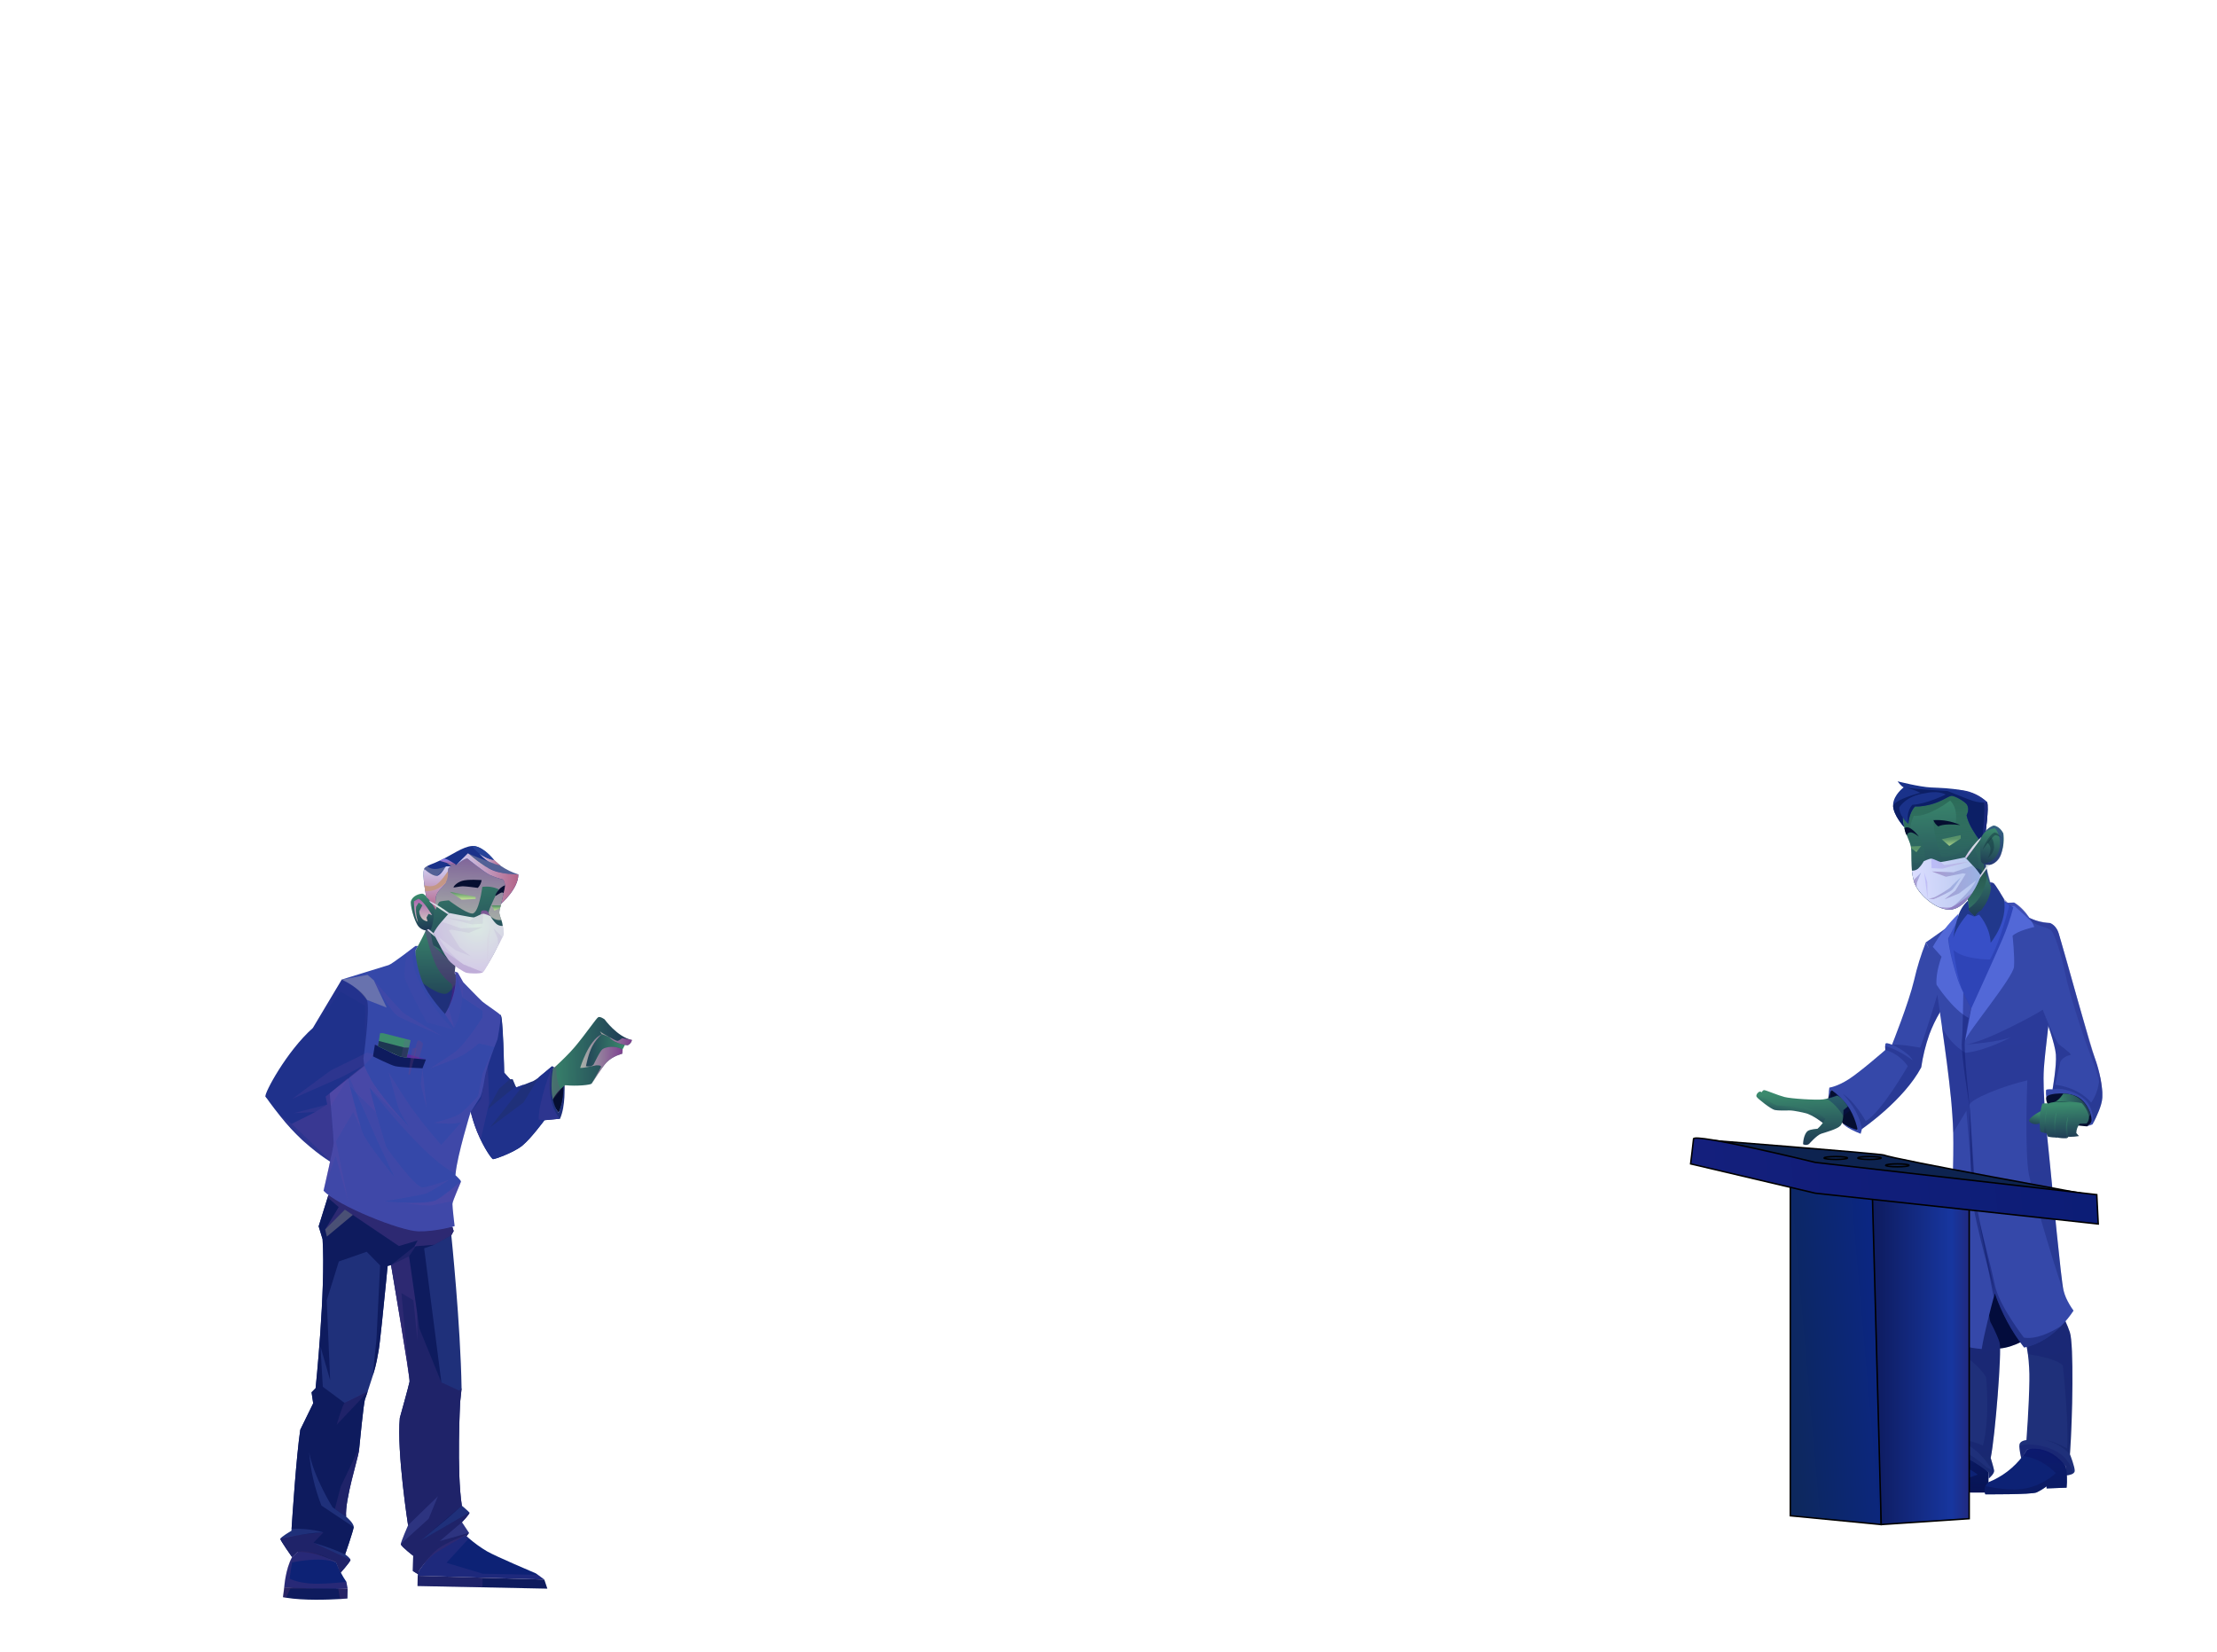 <svg xmlns="http://www.w3.org/2000/svg" width="1512" height="1127" viewBox="0 0 1512 1127" fill="none">
<g clip-path="url(#clip0_1940_73292)">
<path fill-rule="evenodd" clip-rule="evenodd" d="M1285.06 1015.86C1293.46 1019.86 1315.83 1020.52 1320.67 1019.28C1325.51 1018.04 1333.02 1013.91 1333.02 1013.91L1333.17 1017.91L1354.71 1017.97H1356V1015.7L1356.21 1004.34C1354.42 1002.03 1352.32 999.981 1349.97 998.239C1346.43 995.601 1342.42 993.66 1338.15 992.519C1334.22 991.394 1330.13 990.914 1326.05 991.099C1324.55 993.053 1322.88 994.868 1321.05 996.519C1307.76 1008.7 1290.46 1009.11 1290.46 1009.11C1289.72 1009.61 1289.05 1010.2 1288.46 1010.87C1287.07 1012.35 1285.93 1014.03 1285.06 1015.86Z" fill="#0D2275"/>
<path style="mix-blend-mode:multiply" opacity="0.86" fill-rule="evenodd" clip-rule="evenodd" d="M1285.06 1015.86C1293.46 1019.86 1315.83 1020.52 1320.67 1019.28C1325.51 1018.04 1333.02 1013.91 1333.02 1013.91L1333.17 1017.91L1354.71 1017.97L1355.99 1015.7L1356.2 1004.34C1354.41 1002.03 1352.31 999.981 1349.96 998.239L1338.14 992.519C1334.21 991.394 1330.12 990.914 1326.04 991.099C1324.54 993.053 1322.87 994.868 1321.04 996.519C1321.71 996.519 1337.28 996.849 1348.85 1005.74C1348.85 1005.74 1328.48 1013.24 1314.85 1014.74C1301.22 1016.24 1288.37 1010.84 1288.37 1010.84C1287.01 1012.33 1285.9 1014.02 1285.06 1015.86Z" fill="url(#paint0_linear_1940_73292)"/>
<path fill-rule="evenodd" clip-rule="evenodd" d="M1404.27 896.499C1404.27 896.499 1379.75 921.079 1360.27 919.769C1340.79 918.459 1333 903.659 1333 903.659L1350 863.459L1367.21 862.819L1404.27 896.499Z" fill="url(#paint1_radial_1940_73292)"/>
<path fill-rule="evenodd" clip-rule="evenodd" d="M1404.27 896.499C1404.27 896.499 1379.75 921.079 1360.27 919.769C1340.79 918.459 1333 903.659 1333 903.659L1350 863.459L1367.21 862.819L1404.27 896.499Z" fill="#030C3C"/>
<path fill-rule="evenodd" clip-rule="evenodd" d="M1324.15 993.37L1326.04 991.08C1340.55 990.37 1356.2 1004.32 1356.2 1004.32L1356.35 1008.32H1356.41C1356.93 1007.9 1360.34 1004.98 1359.97 1002.87C1359.58 1000.6 1357.66 994.4 1357.66 994.4C1360.66 980.07 1365.32 921.34 1363.75 915.89C1362.18 910.44 1357.4 901.6 1357.4 901.6C1356.34 897.96 1355.47 886.83 1355.47 886.83C1348.92 887.32 1332.21 910.95 1332.21 910.95C1332.65 914.68 1332.95 918.38 1333.14 922.03C1334.74 953.03 1327.97 981.29 1327.97 981.29C1325.7 981.99 1321.68 985.05 1321.68 985.05C1321.52 988.81 1324.15 993.37 1324.15 993.37Z" fill="#1F307A"/>
<path style="mix-blend-mode:multiply" opacity="0.4" fill-rule="evenodd" clip-rule="evenodd" d="M1324.15 993.37L1326.04 991.08C1340.55 990.37 1356.2 1004.32 1356.2 1004.32L1356.35 1008.32H1356.41C1356.93 1007.9 1360.34 1004.98 1359.97 1002.87C1359.58 1000.6 1357.66 994.4 1357.66 994.4C1360.66 980.07 1365.32 921.34 1363.75 915.89C1362.18 910.44 1357.4 901.6 1357.4 901.6C1356.34 897.96 1355.47 886.83 1355.47 886.83C1348.92 887.32 1332.21 910.95 1332.21 910.95C1332.65 914.68 1332.95 918.38 1333.14 922.03C1341.93 925.31 1349.43 931.343 1354.51 939.23C1354.51 939.23 1357.38 967.13 1352.37 985.88C1352.37 985.88 1338.14 979.69 1327.97 981.29C1327.97 981.29 1345.62 980.63 1358.69 1002.78L1354.69 1000.68C1354.69 1000.68 1337.69 984.5 1321.69 985.05C1321.52 988.81 1324.15 993.37 1324.15 993.37Z" fill="url(#paint2_linear_1940_73292)" fill-opacity="0.66"/>
<path fill-rule="evenodd" clip-rule="evenodd" d="M1378.59 994.81L1382.59 988.54C1387.03 988.237 1391.48 988.973 1395.59 990.69C1401.93 993.51 1408.9 1000.19 1408.9 1000.19L1409.13 1006.3C1409.13 1006.3 1412.32 1006.12 1413.97 1004.88C1414.24 1004.71 1414.47 1004.48 1414.64 1004.21C1414.81 1003.94 1414.93 1003.64 1414.97 1003.32C1415.16 1000.76 1411.97 992.44 1411.7 991.85C1413.52 967.02 1414.4 916.85 1411.64 908.67C1409.92 903.647 1407.69 898.814 1404.98 894.25L1381.54 915.81C1382.22 918.362 1382.72 920.958 1383.03 923.58C1383.79 929.548 1384.13 935.564 1384.03 941.58C1383.84 958.51 1382.03 982.21 1382.03 982.21C1382.03 982.21 1377.67 982.47 1377.26 985.34C1377.2 985.704 1377.18 986.072 1377.2 986.44C1377.4 989.268 1377.86 992.07 1378.59 994.81Z" fill="#1F307A"/>
<path style="mix-blend-mode:multiply" opacity="0.4" fill-rule="evenodd" clip-rule="evenodd" d="M1411.72 991.81C1413.54 966.98 1414.42 916.81 1411.66 908.63C1409.94 903.607 1407.71 898.774 1405 894.21L1381.54 915.81C1382.22 918.362 1382.72 920.958 1383.03 923.58V923.63C1383.03 923.63 1402.19 926.14 1406.83 931.28C1406.83 931.28 1411.08 969.72 1409.72 987.92C1409.72 987.92 1401.56 982.85 1394.25 982.04C1400.89 983.559 1406.95 986.95 1411.72 991.81Z" fill="url(#paint3_linear_1940_73292)" fill-opacity="0.66"/>
<path fill-rule="evenodd" clip-rule="evenodd" d="M1266.9 770.72C1266.9 770.72 1268.7 761.72 1264.74 754C1260.78 746.28 1248.94 743.35 1248.94 743.35C1248.94 743.35 1245.65 747.66 1247.48 751.67C1249.31 755.68 1256.73 766.21 1256.73 766.21C1256.73 766.21 1264 771.45 1266.9 770.72Z" fill="#050E30"/>
<path fill-rule="evenodd" clip-rule="evenodd" d="M1397.76 755.45C1397.76 755.45 1394.76 750.61 1395.56 748.25C1396.36 745.89 1409.41 739.69 1418.76 744.25C1428.11 748.81 1429.35 757.96 1428.59 761.76C1427.83 765.56 1423.43 768.24 1423.43 768.24C1423.43 768.24 1413.52 767.67 1410.8 765.95C1408.08 764.23 1397.76 755.45 1397.76 755.45Z" fill="#050E30"/>
<path fill-rule="evenodd" clip-rule="evenodd" d="M1247.82 748.9C1247.82 746.992 1248.2 745.105 1248.95 743.349C1253.19 746.327 1256.9 749.983 1259.95 754.169C1265.32 761.399 1266.95 770.719 1266.95 770.719C1263.31 769.856 1259.86 768.327 1256.78 766.21C1256.78 766.21 1258.53 769.209 1268.98 773.289L1269.87 770C1270.73 769.4 1298.46 750.25 1310.29 728C1311.4 720.391 1313.24 712.906 1315.78 705.65C1317.74 700.376 1320.16 695.289 1323.03 690.45C1323.71 689.33 1324.12 688.729 1324.12 688.729C1324.12 688.729 1325.94 661.229 1320.78 654.289C1318 650.655 1315.54 646.787 1313.42 642.729C1310.1 651.109 1307.42 659.731 1305.42 668.52C1301.73 684.16 1290.35 712.52 1290.35 712.52C1290.35 712.52 1286.98 711.119 1286.16 711.599C1285.82 711.819 1285.7 712.679 1285.67 713.599C1285.67 714.438 1285.71 715.276 1285.8 716.109C1285.8 716.109 1268.71 731.059 1260.8 736.109C1252.89 741.16 1247.64 741.789 1247.64 741.789C1247.64 741.789 1246.71 746.6 1247.82 748.9Z" fill="#3548A9"/>
<path fill-rule="evenodd" clip-rule="evenodd" d="M1320.76 910.04C1331.89 918.79 1351.52 920.1 1351.52 920.1C1353.21 909.42 1357.81 891.91 1359.69 884.99L1360.5 882.04C1365.07 895.383 1371.8 907.884 1380.43 919.04C1391.11 917.04 1399.74 910.42 1405.61 904.47C1408.82 901.252 1411.69 897.714 1414.17 893.91C1412.22 891.245 1410.54 888.386 1409.17 885.38C1409.14 885.339 1409.11 885.291 1409.1 885.24C1408.36 883.577 1407.77 881.854 1407.32 880.09C1405.64 873.02 1399.86 811.45 1397.91 792.15C1395.96 772.85 1392.91 745.22 1393.91 729.07C1394.24 723.89 1395.45 712.69 1396.97 699.9C1400.15 672.83 1404.6 638.53 1404.6 638.53C1402.88 630.85 1398.15 629.59 1398.15 629.59C1385.9 629.43 1373.93 620.1 1373.93 620.1C1370.37 617.68 1342.06 618.86 1339.09 623.1C1336.12 627.34 1313.39 642.73 1313.39 642.73C1313.39 642.73 1318.14 649.49 1320.06 668.18C1320.8 675.45 1322.51 687 1324.41 700.29C1324.41 700.29 1324.41 700.58 1324.53 701.11C1324.57 701.308 1324.59 701.509 1324.61 701.71C1326.77 716.71 1329.12 733.79 1330.61 749.46C1330.61 749.72 1330.66 749.98 1330.68 750.24C1330.76 750.91 1330.81 751.57 1330.87 752.24C1330.87 752.58 1330.93 752.9 1330.96 753.24V753.39C1331.37 757.91 1331.68 762.27 1331.89 766.39C1331.97 768.09 1332.04 769.95 1332.08 771.95V772.5C1332.86 808.76 1327.71 887.79 1325.89 895.56C1324.72 900.56 1323 905.416 1320.76 910.04Z" fill="#3548A9"/>
<path style="mix-blend-mode:multiply" opacity="0.4" fill-rule="evenodd" clip-rule="evenodd" d="M1324.41 700.299C1324.41 700.299 1324.41 700.589 1324.53 701.119C1324.57 701.318 1324.59 701.518 1324.61 701.719C1325.51 708.319 1329.32 736.489 1330.61 749.469C1330.61 749.729 1330.66 749.989 1330.68 750.249C1330.76 750.969 1330.82 751.629 1330.87 752.249C1330.87 752.609 1330.93 752.929 1330.96 753.249V753.399C1331.65 762.849 1331.96 770.009 1332.08 771.989V772.539L1341.08 757.599L1346.46 820.599C1346.46 820.599 1344.36 766.289 1343.39 755.599C1343.36 755.05 1343.29 754.502 1343.2 753.959C1342.36 750.119 1366.62 740.409 1382.63 736.869C1382.63 736.869 1380.73 786.109 1383.73 801.089C1386.73 815.739 1404.89 876.649 1409.07 885.289C1408.33 883.627 1407.74 881.904 1407.29 880.139C1405.61 873.069 1399.83 811.499 1397.88 792.199C1395.93 772.899 1392.88 745.269 1393.88 729.119C1394.21 723.939 1395.42 712.739 1396.94 699.949L1396.87 699.709L1393.16 688.609C1393.16 688.609 1390.16 691.219 1369.09 701.609C1350.14 710.909 1341.98 712.279 1340.5 712.469C1343.01 712.289 1363.37 710.719 1371.61 707.349C1371.61 707.349 1354.75 716.619 1340.45 718.079C1333.43 713.907 1327.84 707.709 1324.41 700.299Z" fill="url(#paint4_linear_1940_73292)" fill-opacity="0.66"/>
<path fill-rule="evenodd" clip-rule="evenodd" d="M1244.21 766.679C1244.21 766.679 1236.32 760.219 1230.93 759.119C1230.93 759.119 1223.75 757.359 1220.61 757.379C1217.47 757.399 1212.86 757.579 1210.37 757.059C1207.88 756.539 1198.75 749.389 1198.01 748.059C1197.27 746.729 1199.11 744.729 1200.17 744.539C1201.23 744.349 1204.92 746.729 1204.92 746.729C1204.92 746.729 1225.51 751.309 1232.53 752.889C1239.55 754.469 1245.7 761.569 1245.7 761.569L1245.78 763.699L1244.21 766.679Z" fill="url(#paint5_linear_1940_73292)"/>
<path fill-rule="evenodd" clip-rule="evenodd" d="M1391.75 757.81C1391.75 757.81 1384.58 761.52 1383.75 764.22C1383.39 765.36 1387.87 768.05 1391.11 766.09C1394.35 764.13 1391.75 757.81 1391.75 757.81Z" fill="url(#paint6_linear_1940_73292)"/>
<path fill-rule="evenodd" clip-rule="evenodd" d="M1353.72 586.879C1353.72 586.879 1355.86 600.409 1359.8 609.139C1359.8 609.139 1358.66 616.679 1355.01 621.399C1351.36 626.119 1346.74 625.079 1346.74 625.079C1346.74 625.079 1343.44 622.909 1342.6 620.949C1342.6 620.949 1342.49 613.949 1341.43 610.129L1352.29 585.409L1353.72 586.879Z" fill="url(#paint7_linear_1940_73292)"/>
<path fill-rule="evenodd" clip-rule="evenodd" d="M1303.19 577.24C1303.64 579.52 1303.54 583.12 1303.6 587.24C1303.65 589.36 1303.72 591.62 1303.93 593.88C1303.93 594.34 1304.02 594.8 1304.08 595.25C1304.35 597.501 1304.84 599.721 1305.53 601.88C1308.53 610.74 1321.99 621.88 1331.31 620.29C1339.48 618.9 1346.97 608.02 1350.49 598.29C1350.62 597.94 1350.74 597.58 1350.85 597.23C1351.15 596.34 1351.41 595.47 1351.65 594.62L1351.74 594.24C1354.42 583.74 1354.74 566.24 1351.94 556.09C1349.67 547.93 1343.94 543.32 1335.07 540.96C1332.83 540.388 1330.57 539.951 1328.28 539.65C1324.17 539.064 1320 538.983 1315.87 539.41H1315.75C1311.52 539.8 1307.48 541.323 1304.05 543.82C1301.93 545.476 1300.25 547.628 1299.15 550.086C1298.06 552.545 1297.58 555.235 1297.77 557.92C1298.15 567.07 1302.19 572.39 1303.19 577.24Z" fill="url(#paint8_linear_1940_73292)"/>
<path style="mix-blend-mode:multiply" opacity="0.6" fill-rule="evenodd" clip-rule="evenodd" d="M1303.19 577.249C1303.65 579.519 1303.54 583.109 1303.59 587.199C1308.05 591.019 1312.94 585.199 1312.94 585.199C1313 582.429 1311.46 574.079 1308.74 570.679C1307.28 568.732 1305.28 567.26 1302.99 566.449C1302.3 562.199 1305.25 556.449 1305.25 556.449C1315.33 557.449 1330 546.049 1330 546.049C1335.87 551.639 1333.74 561.509 1333.74 561.509C1327.04 558.849 1318.59 560.089 1318.59 560.089C1319.45 574.729 1324.24 584.499 1324.24 584.499C1337.3 584.699 1344.83 574.859 1344.83 574.859C1349.98 581.719 1350.12 598.359 1350.12 598.359L1350.47 598.269C1350.97 596.879 1351.38 595.519 1351.72 594.269C1354.4 583.769 1354.72 566.269 1351.92 556.129C1349.65 547.959 1343.92 543.349 1335.05 540.989L1315.85 539.449H1315.78L1304.08 543.839C1301.96 545.497 1300.28 547.649 1299.18 550.107C1298.09 552.566 1297.61 555.255 1297.8 557.939C1298.16 567.069 1302.18 572.389 1303.19 577.249Z" fill="url(#paint9_linear_1940_73292)"/>
<path fill-rule="evenodd" clip-rule="evenodd" d="M1298.65 564.129C1298.07 561.983 1297.77 559.772 1297.75 557.549C1298.7 559.252 1300 560.74 1301.55 561.919C1301.55 561.919 1301.65 554.689 1306.06 549.979C1306.06 549.979 1309.98 550.439 1316.95 548.579C1323.92 546.719 1328.46 543.239 1330.65 542.779C1332.84 542.319 1340.41 546.869 1341.49 548.779C1342.57 550.689 1342.74 553.059 1341.24 556.019C1341.24 556.019 1341.8 560.089 1345.4 566.019C1346.87 568.537 1348.51 570.952 1350.3 573.249L1353.98 569.029C1353.98 569.029 1356.65 551.029 1355.21 547.029C1350.66 542.774 1344.93 539.986 1338.77 539.029C1328.47 537.429 1324.77 537.479 1316.84 537.089C1308.91 536.699 1294.19 532.899 1294.19 532.899C1294.19 532.899 1296.38 536.169 1298.31 537.019C1298.31 537.019 1291.7 541.849 1291.11 548.459C1291.09 548.832 1291.09 549.206 1291.11 549.579C1291.38 555.939 1298.12 563.569 1298.65 564.129Z" fill="#1A328A"/>
<path fill-rule="evenodd" clip-rule="evenodd" d="M1336.9 562.729C1331.15 560.15 1324.87 558.997 1318.58 559.369C1319.22 561.123 1320.4 562.631 1321.95 563.679C1321.95 563.679 1325.23 561.339 1336.9 562.729Z" fill="#050E30"/>
<path fill-rule="evenodd" clip-rule="evenodd" d="M1308.75 570.669C1308.75 570.669 1302.41 561.869 1298.84 564.879C1298.84 564.879 1299.18 568.149 1300.46 569.729C1300.57 569.187 1300.86 568.696 1301.28 568.334C1301.7 567.973 1302.23 567.76 1302.78 567.729C1304.86 567.449 1308.75 570.669 1308.75 570.669Z" fill="#050E30"/>
<path style="mix-blend-mode:multiply" opacity="0.5" fill-rule="evenodd" clip-rule="evenodd" d="M1304.09 595.22C1304.35 597.472 1304.83 599.693 1305.53 601.85C1308.53 610.7 1321.99 621.85 1331.31 620.26C1339.48 618.87 1346.98 607.98 1350.49 598.26C1350.94 597 1351.32 595.78 1351.64 594.58C1351.68 594.459 1351.72 594.336 1351.74 594.21C1349.37 590.83 1339.3 591.41 1339.3 591.41C1334.02 589.955 1328.63 588.952 1323.18 588.41C1317 587.99 1307.21 591.92 1304.09 595.22Z" fill="url(#paint10_linear_1940_73292)" fill-opacity="0.66"/>
<path fill-rule="evenodd" clip-rule="evenodd" d="M1253 747.229C1249.91 748.432 1246.71 749.304 1243.44 749.829C1238.77 750.459 1221.6 749.379 1217.07 748.219C1212.54 747.059 1204.76 743.679 1203.33 743.529C1201.9 743.379 1201.06 745.449 1201.73 747.059C1201.73 747.059 1206.81 752.169 1211.88 753.919C1211.88 753.919 1220.56 754.309 1228.74 755.019C1236.92 755.729 1244.95 763.019 1244.95 763.019C1243.57 765.626 1241.72 767.958 1239.5 769.899C1239.5 769.899 1234.5 770.129 1232.82 771.419C1231.14 772.709 1229.82 776.329 1229.69 780.419C1230.32 780.776 1231.03 780.949 1231.75 780.921C1232.47 780.893 1233.17 780.664 1233.77 780.259C1233.77 780.259 1239.01 774.259 1242.05 773.259C1245.09 772.259 1252.97 770.169 1255.22 767.739C1257.47 765.309 1257.22 757.159 1257.22 757.159L1260.22 754.679C1260.22 754.679 1256.25 748.439 1253 747.229Z" fill="url(#paint11_linear_1940_73292)"/>
<path fill-rule="evenodd" clip-rule="evenodd" d="M1335.83 626.279C1337.19 620.149 1342.25 615.019 1342.25 615.019L1342.6 620.949C1342.6 621.859 1346.74 625.079 1346.74 625.079C1356.83 622.329 1359.8 609.139 1359.8 609.139L1358.7 606.439C1361.19 608.649 1366.09 613.899 1366.09 613.899C1368.14 615.809 1371.97 617.049 1374.74 618.719C1372.58 628.019 1369.27 637.015 1364.89 645.499C1357.66 659.439 1349.52 676.259 1344.38 688.689C1344.38 688.689 1330.52 666.169 1328.66 640.129L1335.83 626.279Z" fill="#2E44B7"/>
<path fill-rule="evenodd" clip-rule="evenodd" d="M1402.12 719.27C1402.71 726.79 1399.85 743.01 1399.85 743.01C1399.85 743.01 1395.65 742.55 1395.38 743.58C1395.28 745.138 1395.34 746.703 1395.55 748.25C1396.89 745.52 1411.11 744.25 1417.9 748.75C1424.69 753.25 1426.98 762.28 1426.36 764.75C1426.15 765.49 1425.79 766.179 1425.31 766.771C1424.82 767.364 1424.21 767.847 1423.52 768.19L1427.15 766.82L1427.94 765.32C1429.65 762.03 1433.53 754.01 1433.8 748.69C1434.03 744.4 1433.08 737.69 1431.68 731.69C1430.97 728.434 1430.03 725.236 1428.85 722.12C1426.16 715.2 1424.36 708.21 1419.78 692.05C1415.2 675.89 1404.62 638.59 1404.62 638.59C1404.62 638.59 1390.96 654.8 1390.2 667.28C1389.75 674.41 1391.55 682.69 1393.2 688.44L1393.26 688.62C1394.43 692.81 1395.49 695.62 1395.49 695.62C1395.49 695.62 1401.53 711.73 1402.12 719.27Z" fill="#3548A9"/>
<path fill-rule="evenodd" clip-rule="evenodd" d="M1424.65 761.889L1425.77 759.889C1425.77 759.889 1421.67 745.769 1407.18 745.889C1407.18 745.889 1404.18 750.889 1400.72 751.779C1400.72 751.779 1409.19 750.169 1416.03 753.169C1417.98 753.97 1419.75 755.154 1421.23 756.652C1422.71 758.151 1423.87 759.932 1424.65 761.889Z" fill="url(#paint12_linear_1940_73292)"/>
<path style="mix-blend-mode:multiply" opacity="0.5" fill-rule="evenodd" clip-rule="evenodd" d="M1257.11 761.11C1257.11 761.11 1251.92 752.41 1245.65 749.44C1245.65 749.44 1251.5 747.44 1252.65 746.25C1256.35 749.371 1259.51 753.089 1261.99 757.25L1257.11 761.11Z" fill="url(#paint13_linear_1940_73292)" fill-opacity="0.66"/>
<path fill-rule="evenodd" clip-rule="evenodd" d="M1354 1019.19C1354 1019.19 1385.62 1019.44 1389 1017.88C1391.39 1016.72 1393.66 1015.34 1395.78 1013.75V1015.18L1409.42 1014.67C1409.9 1009.85 1409.72 1004.98 1408.88 1000.21C1397.28 984.529 1382.54 988.559 1382.54 988.559C1381.65 990.082 1380.68 991.551 1379.62 992.959C1373.58 1001.01 1365.43 1007.24 1356.07 1010.96C1355.28 1011.71 1354.63 1012.6 1354.15 1013.58C1353.73 1014.45 1353.5 1015.4 1353.47 1016.37C1353.45 1017.34 1353.63 1018.3 1354 1019.19Z" fill="#0D2275"/>
<path fill-rule="evenodd" clip-rule="evenodd" d="M1324.75 592.439C1323.53 592.879 1322.25 593.158 1320.96 593.269C1319.09 593.379 1313.13 593.599 1310.96 595.059C1311.82 596.128 1312.89 597 1314.12 597.614C1315.34 598.228 1316.68 598.571 1318.05 598.619C1319.01 598.587 1319.95 598.301 1320.77 597.789C1321.43 596.804 1322.37 596.048 1323.48 595.629C1324.18 594.701 1324.62 593.598 1324.75 592.439Z" fill="url(#paint14_linear_1940_73292)"/>
<path fill-rule="evenodd" clip-rule="evenodd" d="M1323.45 595.63L1320.74 597.79C1320.74 597.79 1322.6 593.25 1323.45 595.63Z" fill="#357A6B"/>
<path fill-rule="evenodd" clip-rule="evenodd" d="M1335.07 596.38C1333.51 595.647 1331.78 595.376 1330.07 595.6C1329.92 595.802 1329.83 596.045 1329.81 596.298C1329.8 596.55 1329.86 596.802 1329.99 597.02L1331.76 596.75C1331.39 598.105 1330.73 599.365 1329.82 600.441C1328.92 601.518 1327.79 602.387 1326.52 602.99C1322.09 605.2 1316.64 604.56 1316.64 604.56C1316.64 604.56 1323.39 606.07 1327.33 603.47C1329.76 601.803 1331.7 599.513 1332.95 596.84C1333.6 596.502 1334.34 596.344 1335.07 596.38Z" fill="url(#paint15_linear_1940_73292)"/>
<path style="mix-blend-mode:multiply" opacity="0.71" fill-rule="evenodd" clip-rule="evenodd" d="M1353.09 585.069L1355.25 594.579C1355.25 594.579 1355.35 611.349 1342.71 619.579L1342.04 613.049C1342.04 613.049 1352.86 600.509 1353.09 585.069Z" fill="url(#paint16_linear_1940_73292)"/>
<path fill-rule="evenodd" clip-rule="evenodd" d="M1367.24 614.81L1370.33 617.48C1370.33 617.48 1364.49 641.87 1357.17 654.38C1357.17 654.38 1339.29 654.59 1332.31 647.97C1332.31 647.97 1334.84 668.15 1339.11 676.97C1333.79 665.321 1330.32 652.911 1328.83 640.19L1338.4 620.47L1346.15 625.31L1352.31 622.31L1367.24 614.81Z" fill="#374FC7"/>
<path style="mix-blend-mode:multiply" fill-rule="evenodd" clip-rule="evenodd" d="M1298.31 537.18C1298.83 537.26 1299.4 537.33 1300 537.39C1299.44 537.279 1298.88 537.209 1298.31 537.18Z" fill="url(#paint17_linear_1940_73292)"/>
<path fill-rule="evenodd" clip-rule="evenodd" d="M1298.65 564.13C1298.07 561.984 1297.77 559.772 1297.75 557.55C1296.2 555.631 1295.33 553.255 1295.26 550.79C1295.26 550.79 1299.85 542.5 1313.46 540.97C1313.46 540.97 1320.87 538.86 1327.02 541.9C1327.02 541.9 1313.72 548.5 1304.26 548.9C1304.26 548.9 1299.53 553.37 1301.55 561.96C1301.55 561.96 1301.65 554.73 1306.06 550.02C1306.06 550.02 1309.98 550.48 1316.95 548.62C1323.92 546.76 1328.46 543.28 1330.65 542.82C1332.84 542.36 1340.41 546.91 1341.49 548.82C1342.57 550.73 1342.74 553.1 1341.24 556.06C1341.24 556.06 1341.8 560.13 1345.4 566.06C1346.87 568.577 1348.51 570.992 1350.3 573.29L1353.98 569.07C1353.98 569.07 1356.65 551.07 1355.21 547.07C1355.21 547.07 1350.86 548.48 1342.37 545.13C1333.88 541.78 1328.29 539.54 1328.29 539.54C1328.29 539.54 1309.6 538.48 1300.08 537.34C1303.4 538.041 1306.62 539.178 1309.64 540.72C1309.64 540.72 1292.64 545.1 1291.08 549.67C1291.38 555.94 1298.12 563.57 1298.65 564.13Z" fill="#0C1F66"/>
<path fill-rule="evenodd" clip-rule="evenodd" d="M1350.45 572.81C1350.45 572.81 1352.92 565.58 1359.66 563.08C1359.66 563.08 1363.44 563.24 1366.28 568.44C1366.88 572.811 1366.46 577.262 1365.04 581.44C1362.66 588.84 1357.61 590.05 1355.77 590.01C1353.93 589.97 1351.65 588.94 1351.09 587.54C1350.53 586.14 1350.45 572.81 1350.45 572.81Z" fill="url(#paint18_linear_1940_73292)"/>
<g style="mix-blend-mode:multiply" opacity="0.5">
<path fill-rule="evenodd" clip-rule="evenodd" d="M1365.45 571.809C1365.45 571.809 1362.8 568.079 1360.65 567.809C1358.5 567.539 1353.65 574.609 1352.21 579.429C1352.21 579.429 1358.63 571.099 1360.12 569.969C1361.61 568.839 1365.45 571.809 1365.45 571.809Z" fill="#143641"/>
</g>
<g style="mix-blend-mode:multiply" opacity="0.5">
<path fill-rule="evenodd" clip-rule="evenodd" d="M1357.94 571.119C1357.94 571.119 1359.76 572.519 1359.94 577.269C1360.12 582.019 1355.61 585.269 1355.61 585.269C1356.72 583.431 1357.38 581.359 1357.55 579.219C1357.56 578.325 1357.35 577.441 1356.94 576.645C1356.54 575.849 1355.94 575.164 1355.21 574.649L1357.94 571.119Z" fill="#143641"/>
</g>
<path fill-rule="evenodd" clip-rule="evenodd" d="M1368.21 615.81L1373.76 615.6C1373.76 615.6 1383.39 622.18 1387.43 632.23C1387.43 632.23 1376.11 634.69 1372.57 638.29C1372.57 638.29 1374.1 651.9 1373.57 659.29C1373.04 666.68 1342.38 703.29 1340.18 709.69C1340.18 709.69 1342.09 695.55 1344.36 687.92C1344.36 687.92 1360.28 653.06 1365.54 640.83C1368.63 633.708 1371.15 626.351 1373.07 618.83L1368.21 615.81Z" fill="#5268D7"/>
<path fill-rule="evenodd" clip-rule="evenodd" d="M1335.71 623.239C1328.8 629.874 1322.88 637.477 1318.15 645.809L1324.15 652.519C1324.15 652.519 1319.96 663.339 1320.72 671.609C1320.72 671.609 1331.6 688.609 1342.72 694.369L1344.31 687.859C1344.31 687.859 1337.62 675.209 1335.11 667.709C1329.48 650.849 1328.62 640.109 1328.62 640.109L1335.03 628.039L1335.71 623.239Z" fill="#5268D7"/>
<path fill-rule="evenodd" clip-rule="evenodd" d="M1346.74 625.08L1349.74 623.84C1349.74 623.84 1357.2 632.02 1357.62 643.02C1357.62 643.02 1369.52 628.81 1366.7 613.21C1366.7 613.21 1360.7 602.73 1359.51 602.37C1358.72 602.134 1357.92 601.957 1357.11 601.84L1357.8 604.37C1357.8 604.37 1358.63 611.58 1351.01 621.04C1351.05 621.04 1349 621.42 1346.74 625.08Z" fill="#21388C"/>
<path fill-rule="evenodd" clip-rule="evenodd" d="M1346.74 625.08L1341.93 623.419C1341.93 623.419 1334.1 632.08 1332.15 639.799C1332.86 634.454 1334.07 629.186 1335.74 624.06C1337.02 620.295 1339.23 616.914 1342.16 614.229C1342.16 614.229 1343 619.23 1342.6 620.95C1343.84 622.459 1345.23 623.842 1346.74 625.08Z" fill="#21388C"/>
<path style="mix-blend-mode:multiply" opacity="0.4" fill-rule="evenodd" clip-rule="evenodd" d="M1402.12 719.27C1402.71 726.79 1399.85 743.01 1399.85 743.01C1405.79 741.46 1416.91 744.63 1422.85 750.91C1426.25 754.46 1427.48 760.63 1427.92 765.31C1429.63 762.02 1433.51 754 1433.78 748.68C1434.01 744.39 1433.06 737.68 1431.66 731.68C1432.48 744.39 1426.17 751.97 1426.17 751.97C1417 741.23 1401.66 739.81 1401.66 739.81L1405.16 724.23C1407.05 720.33 1412.38 719.42 1412.38 719.42C1411.99 718.02 1404.15 712.29 1404.15 712.29C1400.3 707.44 1394.02 690.84 1393.15 688.58C1394.32 692.77 1395.38 695.58 1395.38 695.58C1395.38 695.58 1401.53 711.73 1402.12 719.27Z" fill="url(#paint19_linear_1940_73292)" fill-opacity="0.66"/>
<path style="mix-blend-mode:multiply" opacity="0.6" fill-rule="evenodd" clip-rule="evenodd" d="M1360.53 876.63C1357.72 863.09 1350.26 834.63 1349.79 832.89L1359.69 884.99L1360.5 882.04C1365.07 895.383 1371.8 907.883 1380.43 919.04C1391.11 917.04 1399.74 910.42 1405.61 904.47C1397.83 909.3 1388.21 913.65 1380.29 912.31C1380.29 912.29 1363.43 890.6 1360.53 876.63Z" fill="url(#paint20_linear_1940_73292)" fill-opacity="0.66"/>
<path fill-rule="evenodd" clip-rule="evenodd" d="M1419.67 752.349C1421.78 754.493 1423.37 757.084 1424.34 759.929C1424.73 761.008 1424.81 762.171 1424.58 763.294C1424.35 764.417 1423.82 765.456 1423.05 766.299L1418.37 766.469C1416.9 768.245 1416.08 770.472 1416.05 772.779L1417.86 774.859C1417.86 774.859 1412.49 775.769 1409.72 775.159V776.279C1407.43 776.452 1405.12 776.298 1402.87 775.82C1400.81 775.881 1398.74 775.687 1396.73 775.239C1396.19 774.499 1395.85 773.636 1395.73 772.729C1394.28 772.738 1392.85 772.452 1391.52 771.89C1390.6 765.488 1391.05 758.965 1392.84 752.75C1392.84 752.75 1393.44 752.42 1397.22 752.58C1397.22 752.58 1399.02 751.58 1403.3 751.58C1403.33 751.54 1413.3 750.959 1419.67 752.349Z" fill="url(#paint21_linear_1940_73292)"/>
<path style="mix-blend-mode:multiply" opacity="0.6" fill-rule="evenodd" clip-rule="evenodd" d="M1344.35 687.879C1344.35 687.879 1341.42 704.879 1340.17 709.649C1338.92 714.419 1343.23 753.889 1343.23 753.889C1343.23 753.889 1347.32 814.109 1347.65 820.819L1360.5 882.039C1360.5 882.039 1346.86 833.799 1345.27 818.569C1343.68 803.339 1343.27 754.909 1343.27 754.909C1343.27 754.909 1337.21 718.139 1337.96 710.759C1338.71 703.379 1338.96 676.909 1338.96 676.909L1344.35 687.879Z" fill="url(#paint22_linear_1940_73292)" fill-opacity="0.66"/>
<path style="mix-blend-mode:multiply" opacity="0.4" fill-rule="evenodd" clip-rule="evenodd" d="M1256.74 746.119C1257.39 746.749 1267.8 756.979 1269.82 769.999C1270.68 769.399 1298.41 750.249 1310.24 727.999C1311.35 720.39 1313.19 712.906 1315.73 705.649C1317.69 700.376 1320.11 695.289 1322.98 690.449L1321.3 678.449C1321.3 678.449 1313.04 706.159 1309.54 714.539C1309.54 714.539 1296.03 712.009 1290.29 712.539C1290.29 712.539 1301.06 717.029 1304.5 723.169C1304.5 723.169 1293.76 715.169 1285.61 713.619L1285.74 716.129C1285.74 716.129 1294.52 717.869 1301.13 727.129C1301.13 727.129 1282.84 759.129 1272.41 764.609C1272.43 764.599 1264.61 750.609 1256.74 746.119Z" fill="url(#paint23_linear_1940_73292)" fill-opacity="0.66"/>
<path style="mix-blend-mode:multiply" opacity="0.4" fill-rule="evenodd" clip-rule="evenodd" d="M1378.59 994.81L1382.59 988.54C1387.03 988.237 1391.48 988.973 1395.59 990.69C1401.93 993.51 1408.9 1000.19 1408.9 1000.19L1409.13 1006.3C1409.13 1006.3 1412.32 1006.12 1413.97 1004.88L1413.45 1003.07C1412.49 1000.11 1410.94 997.382 1408.89 995.041C1406.85 992.7 1404.35 990.798 1401.55 989.45C1391.79 984.51 1379.55 984.32 1377.19 986.45C1377.39 989.275 1377.86 992.074 1378.59 994.81Z" fill="url(#paint24_linear_1940_73292)" fill-opacity="0.66"/>
<path style="mix-blend-mode:multiply" opacity="0.86" fill-rule="evenodd" clip-rule="evenodd" d="M1354 1019.19C1354 1019.19 1385.62 1019.44 1389 1017.88C1391.39 1016.72 1393.66 1015.34 1395.78 1013.75V1015.18L1409.42 1014.67C1409.9 1009.85 1409.72 1004.98 1408.88 1000.21C1397.28 984.529 1382.54 988.559 1382.54 988.559C1381.65 990.082 1380.68 991.551 1379.62 992.959V993.039C1379.62 993.039 1391.68 993.909 1402.08 1004.74C1396.69 1009.65 1390.16 1013.12 1383.08 1014.84C1371.21 1017.73 1354.15 1013.59 1354.15 1013.59C1353.73 1014.46 1353.5 1015.41 1353.48 1016.37C1353.45 1017.34 1353.63 1018.3 1354 1019.19Z" fill="url(#paint25_linear_1940_73292)" fill-opacity="0.66"/>
<g style="mix-blend-mode:multiply" opacity="0.5">
<path fill-rule="evenodd" clip-rule="evenodd" d="M1433.83 746.98C1431.99 737.823 1429.34 728.848 1425.91 720.16C1419.91 704.57 1411.19 677.26 1408.37 663.54C1405.55 649.82 1401.18 637.28 1399.19 634.95C1397.2 632.62 1388.98 631.25 1385.81 628.86C1385.81 628.86 1375.73 619.41 1373.81 617.98L1370.98 618.08L1368.2 615.77L1367.03 614.77C1367.03 614.77 1360.78 606.03 1359.63 605.47C1359.08 605.156 1358.46 604.988 1357.83 604.98C1357.83 604.98 1353.02 595.09 1352.74 589.2C1352.74 589.2 1360.36 588.4 1362.98 581C1365.6 573.6 1362.77 567.2 1360.58 564.88C1360.58 564.88 1354.82 565.62 1352.3 569.15C1352.3 569.15 1354.05 550.38 1352.95 547.41C1351.85 544.44 1337.5 538.83 1332.86 538.34C1332.86 538.34 1346.32 538.8 1355.17 547.12C1355.17 547.12 1356.17 554.12 1354.17 566.77C1355.6 565.036 1357.49 563.749 1359.63 563.06C1359.63 563.06 1363.99 563.34 1366.25 568.42C1366.25 568.42 1366.84 576.66 1364.76 582.85C1364.22 584.593 1363.22 586.159 1361.87 587.389C1360.52 588.619 1358.87 589.468 1357.08 589.85L1354.21 589.72L1357.53 601.78C1357.53 601.78 1358.32 601.05 1359.53 602.32C1360.74 603.59 1366.72 613.16 1366.72 613.16L1369.41 615.7L1373.31 615.56C1373.31 615.56 1378.82 617.56 1384.03 625.98C1386.22 627.093 1388.53 627.933 1390.92 628.48C1393.3 628.939 1395.71 629.273 1398.13 629.48C1400.06 630.42 1401.69 631.895 1402.81 633.73C1404.65 636.73 1415.52 677.01 1417.63 684.44C1419.74 691.87 1429.63 725 1431.63 731.55C1433.08 736.564 1433.82 741.759 1433.83 746.98Z" fill="#2A3491"/>
</g>
<path fill-rule="evenodd" clip-rule="evenodd" d="M1410.74 775.31C1409.58 770.648 1409.54 765.78 1410.62 761.1C1410.62 761.1 1407.45 768.8 1409.76 776.28L1410.74 775.31Z" fill="url(#paint26_linear_1940_73292)"/>
<path fill-rule="evenodd" clip-rule="evenodd" d="M1402.91 775.81C1402.91 775.81 1401.54 773.48 1401.84 766.26C1402.13 759.4 1402.92 757.77 1402.92 757.77C1402.92 757.77 1401.27 760.61 1400.92 766.87C1400.57 773.13 1402.04 775.87 1402.04 775.87L1402.91 775.81Z" fill="url(#paint27_linear_1940_73292)"/>
<path fill-rule="evenodd" clip-rule="evenodd" d="M1395.76 772.73C1395.08 767.579 1395.08 762.361 1395.76 757.21C1395.76 757.21 1393.56 766.36 1394.33 772.64C1394.8 772.717 1395.28 772.747 1395.76 772.73Z" fill="url(#paint28_linear_1940_73292)"/>
<path fill-rule="evenodd" clip-rule="evenodd" d="M1303.93 593.81C1303.93 594.27 1304.02 594.73 1304.08 595.18C1304.3 596.887 1304.63 598.577 1305.08 600.24C1305.21 600.77 1305.38 601.3 1305.54 601.81C1305.95 602.984 1306.47 604.114 1307.11 605.18C1310.69 610.969 1315.86 615.609 1322 618.55C1323.68 619.341 1325.47 619.9 1327.3 620.21C1328.62 620.434 1329.98 620.434 1331.3 620.21C1336.47 619.32 1341.39 614.64 1345.18 608.83C1347.34 605.508 1349.12 601.948 1350.47 598.22C1350.6 597.87 1350.72 597.53 1350.84 597.22C1349.42 594.957 1347.79 592.835 1345.97 590.88C1343.07 587.61 1340.14 584.75 1340.14 584.75C1340.14 584.75 1324.55 588.05 1323.41 587.92C1322.2 587.565 1321.03 587.103 1319.91 586.54L1319.6 586.42C1318.82 586.034 1317.99 585.768 1317.13 585.63C1315.73 585.63 1312.06 587.34 1312.06 587.34C1311.04 589.222 1309.74 590.936 1308.2 592.42C1307 593.403 1305.48 593.899 1303.93 593.81Z" fill="url(#paint29_linear_1940_73292)"/>
<path style="mix-blend-mode:multiply" opacity="0.3" fill-rule="evenodd" clip-rule="evenodd" d="M1317.1 585.59L1317.34 592.12L1324.74 592.47L1342.54 587.71L1326.07 590.01L1323.44 587.9C1321.37 587.009 1319.26 586.238 1317.1 585.59Z" fill="url(#paint30_linear_1940_73292)"/>
<path style="mix-blend-mode:multiply" opacity="0.62" fill-rule="evenodd" clip-rule="evenodd" d="M1336.12 609.35L1347.66 600.48C1344.98 606.78 1333.8 616.72 1333.8 616.72L1331.02 618.72L1327.34 620.23C1328.66 620.453 1330.02 620.453 1331.34 620.23C1339.51 618.84 1347 607.96 1350.52 598.23C1350.65 597.88 1350.77 597.54 1350.89 597.23C1349.47 594.967 1347.84 592.844 1346.02 590.89L1345.13 590.43L1332.32 594.95L1317.47 594.35L1327.17 597.99L1338.85 595.63L1340.66 596.05L1333.48 607.52L1326.23 613.36L1336.12 609.35Z" fill="url(#paint31_linear_1940_73292)"/>
<path style="mix-blend-mode:multiply" opacity="0.62" fill-rule="evenodd" clip-rule="evenodd" d="M1305.07 600.27C1305.2 600.8 1305.37 601.33 1305.53 601.84C1305.94 603.014 1306.46 604.143 1307.1 605.21L1307.35 602L1310.2 595.14L1305.07 600.27Z" fill="url(#paint32_linear_1940_73292)"/>
<g style="mix-blend-mode:multiply" opacity="0.4">
<path fill-rule="evenodd" clip-rule="evenodd" d="M1322 618.55C1323.68 619.341 1325.47 619.9 1327.3 620.21C1328.62 620.434 1329.98 620.434 1331.3 620.21C1336.47 619.32 1341.39 614.64 1345.18 608.83C1343.1 610.58 1334.73 617.48 1331.01 618.66C1329.28 619.26 1325.52 618.98 1322 618.55Z" fill="#774AA4"/>
</g>
<path style="mix-blend-mode:multiply" opacity="0.3" fill-rule="evenodd" clip-rule="evenodd" d="M1312.34 595.06L1314.41 601.73L1314.62 612.93L1312.34 595.06Z" fill="url(#paint33_linear_1940_73292)"/>
<path fill-rule="evenodd" clip-rule="evenodd" d="M1341 585.56L1350.45 572.81L1351.36 570.72C1346.98 574.831 1343.2 579.545 1340.15 584.72L1341 585.56Z" fill="url(#paint34_radial_1940_73292)"/>
<path fill-rule="evenodd" clip-rule="evenodd" d="M1350.61 596.77L1355.24 590.01L1356.77 589.96L1349.97 599.3L1350.61 596.77Z" fill="url(#paint35_radial_1940_73292)"/>
<path style="mix-blend-mode:multiply" opacity="0.62" fill-rule="evenodd" clip-rule="evenodd" d="M1337.4 598.27C1337.4 598.27 1333.03 605.339 1331.4 606.909C1329.77 608.479 1319.06 613.319 1318.6 613.279C1318.14 613.239 1315.36 612.9 1315.36 612.9C1316.61 612.729 1317.85 612.469 1319.06 612.12C1320.48 611.65 1330.06 605.88 1330.53 604.96C1331 604.04 1337.4 598.27 1337.4 598.27Z" fill="url(#paint36_linear_1940_73292)"/>
<path fill-rule="evenodd" clip-rule="evenodd" d="M1337.16 569.609L1324.19 572.389L1329.45 576.949L1337.25 571.899L1337.16 569.609Z" fill="url(#paint37_linear_1940_73292)"/>
<path fill-rule="evenodd" clip-rule="evenodd" d="M1303.47 578.599L1307.01 581.12L1310.25 577.02L1303.42 577.28L1303.47 578.599Z" fill="url(#paint38_linear_1940_73292)"/>
<path d="M1221 807.84V1033.81L1283 1039.81V807.84H1221Z" fill="url(#paint39_linear_1940_73292)"/>
<path d="M1221 807.84V1033.81L1283 1039.81V807.84H1221Z" fill="url(#paint40_linear_1940_73292)" stroke="black"/>
<path d="M1277 815.84L1283 1039.81L1343 1035.81V815.84H1277Z" fill="url(#paint41_linear_1940_73292)"/>
<path d="M1277 815.84L1283 1039.81L1343 1035.81V815.84H1277Z" fill="url(#paint42_linear_1940_73292)" stroke="black"/>
<path d="M1285 787.81C1283.23 786.89 1155 776.81 1155 776.81L1237 796.81L1430 815.81C1430 815.81 1290.14 790.49 1285 787.81Z" fill="#0D2350"/>
<path d="M1285 787.81C1283.23 786.89 1155 776.81 1155 776.81L1237 796.81L1430 815.81C1430 815.81 1290.14 790.49 1285 787.81Z" stroke="black"/>
<path d="M1252 788.81C1247.58 788.81 1244 789.26 1244 789.81C1244 790.36 1247.58 790.81 1252 790.81C1256.42 790.81 1260 790.36 1260 789.81C1260 789.26 1256.42 788.81 1252 788.81Z" fill="#0D2350"/>
<path d="M1252 788.81C1247.58 788.81 1244 789.26 1244 789.81C1244 790.36 1247.58 790.81 1252 790.81C1256.42 790.81 1260 790.36 1260 789.81C1260 789.26 1256.42 788.81 1252 788.81Z" stroke="black"/>
<path d="M1275 788.81C1270.58 788.81 1267 789.26 1267 789.81C1267 790.36 1270.58 790.81 1275 790.81C1279.42 790.81 1283 790.36 1283 789.81C1283 789.26 1279.42 788.81 1275 788.81Z" fill="#0D2350"/>
<path d="M1275 788.81C1270.58 788.81 1267 789.26 1267 789.81C1267 790.36 1270.58 790.81 1275 790.81C1279.42 790.81 1283 790.36 1283 789.81C1283 789.26 1279.42 788.81 1275 788.81Z" stroke="black"/>
<path d="M1294 793.81C1289.58 793.81 1286 794.26 1286 794.81C1286 795.36 1289.58 795.81 1294 795.81C1298.42 795.81 1302 795.36 1302 794.81C1302 794.26 1298.42 793.81 1294 793.81Z" fill="#0D2350"/>
<path d="M1294 793.81C1289.58 793.81 1286 794.26 1286 794.81C1286 795.36 1289.58 795.81 1294 795.81C1298.42 795.81 1302 795.36 1302 794.81C1302 794.26 1298.42 793.81 1294 793.81Z" stroke="black"/>
<path d="M1430 814.809L1238 792.809C1238 792.809 1155 772.529 1155 776.809C1155 777.589 1153 793.809 1153 793.809L1238 813.809L1431 834.809L1430 814.809Z" fill="url(#paint43_linear_1940_73292)"/>
<path d="M1430 814.809L1238 792.809C1238 792.809 1155 772.529 1155 776.809C1155 777.589 1153 793.809 1153 793.809L1238 813.809L1431 834.809L1430 814.809Z" stroke="black"/>
<path fill-rule="evenodd" clip-rule="evenodd" d="M191.197 1049.58C191.197 1050.71 199.197 1062.02 199.197 1062.02L202.937 1058.43C216.657 1058.22 229.257 1065.66 229.257 1065.66L232.137 1072.83C232.137 1072.83 238.137 1066.14 238.947 1064.17L239.017 1063.87C238.877 1062.59 235.407 1060.13 235.407 1060.13C235.407 1060.13 240.947 1044.13 241.217 1041.54C241.487 1038.95 236.047 1034.42 236.047 1034.42C235.047 1023.34 244.297 994.011 244.827 989.541C245.357 985.071 247.907 956.881 249.027 954.151L249.147 953.81L249.287 953.411L249.527 952.76L250.307 950.451L250.487 949.901L250.777 949.031C251.777 946.081 253.017 942.161 254.327 938.031C257.137 929.221 257.327 925.421 258.087 922.031C259.087 917.221 261.747 889.901 263.477 872.681L263.557 871.841L263.707 870.281C263.707 869.741 263.807 869.221 263.857 868.731L264.047 866.731L264.367 863.461L266.717 862.871C266.717 862.871 279.837 939.63 279.337 942.38C278.837 945.13 272.687 967.111 272.687 967.111C270.517 990.231 278.317 1040.32 278.317 1040.32C278.317 1040.32 273.417 1051.49 273.387 1053.09V1053.26C273.877 1055.07 281.827 1061.12 281.827 1061.12L281.617 1071.52L285.507 1073.94L285.557 1071.5C285.557 1071.5 291.147 1062.9 298.027 1058.58C304.907 1054.26 317.537 1047.17 317.537 1047.17L317.887 1048.17L319.887 1045.51L315.057 1038.24C315.057 1038.24 320.607 1032.46 320.127 1031.65C319.647 1030.84 314.957 1026.92 314.957 1026.92C311.297 1003.43 313.797 956.341 313.797 956.341L314.797 946.901C314.097 903.221 307.797 842.491 307.797 842.491L309.367 839.63L308.447 836.75C274.547 841.11 223.977 815.021 223.977 815.021L217.307 836.411L219.987 845.221C222.167 880.011 215.227 946.81 215.227 946.81L212.467 949.63L213.587 957.141L204.777 975.141C202.097 992.991 199.337 1035 198.837 1042.78C198.787 1043.59 198.767 1044.03 198.767 1044.03C198.767 1044.03 191.217 1048.47 191.197 1049.58Z" fill="#1F307A"/>
<path fill-rule="evenodd" clip-rule="evenodd" d="M284.878 1074.74L371.218 1077.34L366.828 1074.11L365.448 1073.11C365.448 1073.11 337.778 1061.39 332.068 1058.03C327.743 1055.46 323.654 1052.51 319.848 1049.22L318.598 1048.12C317.938 1047.52 317.598 1047.12 317.598 1047.12H317.548C316.698 1047.44 304.918 1051.81 298.878 1056.3C292.628 1060.95 285.618 1071.44 285.618 1071.44L284.878 1074.74Z" fill="#0D2275"/>
<path fill-rule="evenodd" clip-rule="evenodd" d="M284.877 1074.74L284.737 1081.75L373.307 1083.54L371.217 1077.34L284.877 1074.74Z" fill="#0E1B5E"/>
<path fill-rule="evenodd" clip-rule="evenodd" d="M193.878 1082.69C197.148 1083.04 200.638 1083.28 204.158 1083.47C214.158 1083.98 224.438 1083.9 230.768 1083.76C233.688 1083.68 235.768 1083.62 236.658 1083.57H237.088L236.228 1078.87C233.415 1074.76 231.089 1070.33 229.298 1065.68C212.068 1055.68 202.978 1058.45 202.978 1058.45L199.238 1062.04C194.648 1070.28 193.878 1082.69 193.878 1082.69Z" fill="#0D2275"/>
<path fill-rule="evenodd" clip-rule="evenodd" d="M192.997 1089.35C193.667 1089.48 194.357 1089.62 195.077 1089.72C207.297 1091.72 223.957 1091.09 232.077 1090.6C235.077 1090.41 236.947 1090.24 236.947 1090.24L237.077 1083.57H236.647H230.717C226.547 1083.57 222.447 1083.5 218.557 1083.44C204.757 1083.2 193.867 1082.67 193.867 1082.67L192.997 1089.35Z" fill="#0E1B5E"/>
<path fill-rule="evenodd" clip-rule="evenodd" d="M191.197 1049.58C191.197 1050.71 199.197 1062.02 199.197 1062.02L202.937 1058.43C216.657 1058.22 229.257 1065.66 229.257 1065.66L232.137 1072.83C232.137 1072.83 238.137 1066.14 238.947 1064.17L239.017 1063.87L213.797 1052.25C221.181 1054.35 228.403 1056.98 235.407 1060.13C235.407 1060.13 240.947 1044.13 241.217 1041.54L219.217 1026.86C214.622 1015.17 211.791 1002.87 210.817 990.351C213.667 1006.98 226.817 1028.07 226.817 1028.07L236.027 1034.42C235.027 1023.34 244.277 994.011 244.807 989.541C245.337 985.071 247.887 956.881 249.007 954.151L249.127 953.811L249.267 953.411L249.507 952.761L250.287 950.451L250.467 949.901L250.757 949.031L234.957 956.841L220.167 945.841L218.527 918.261L225.157 941.341L222.837 886.901L231.087 860.381L250.087 853.751L259.237 863.071L256.757 913.171L254.237 938.171L254.307 937.991C257.117 929.181 257.307 925.381 258.067 921.991C259.067 917.181 261.727 889.861 263.457 872.641L263.537 871.801L263.687 870.241L263.837 868.691L264.027 866.691L264.347 863.421L266.697 862.831C266.697 862.831 279.817 939.591 279.317 942.341C278.817 945.091 272.667 967.071 272.667 967.071C270.497 990.191 278.297 1040.28 278.297 1040.28L298.687 1020.5L292.317 1035.9L273.367 1053.05V1053.22C273.857 1055.03 281.807 1061.08 281.807 1061.08L281.597 1071.48L285.487 1073.9L285.537 1071.46C285.537 1071.46 291.127 1062.86 298.007 1058.54C304.887 1054.22 317.517 1047.13 317.517 1047.13L317.867 1048.13L319.867 1045.47L299.867 1051.12L315.057 1038.2C315.057 1038.2 320.607 1032.42 320.127 1031.61L286.737 1050.9L305.737 1035.14L314.987 1026.93C311.327 1003.44 313.827 956.351 313.827 956.351L314.827 946.911L313.217 948.461L301.037 942.901L289.277 851.391L296.137 848.991L307.827 842.481L309.397 839.621L308.477 836.741C274.577 841.101 224.007 815.011 224.007 815.011L217.337 836.401L220.017 845.211C222.197 880.001 215.257 946.801 215.257 946.801L212.497 949.621L213.617 957.131L204.807 975.131C202.127 992.981 199.367 1034.99 198.867 1042.77C212.007 1042.21 220.557 1045.2 220.557 1045.2C209.077 1045.26 191.197 1049.58 191.197 1049.58Z" fill="#0E1B5E"/>
<g style="mix-blend-mode:multiply" opacity="0.4">
<g style="mix-blend-mode:multiply" opacity="0.4">
<path fill-rule="evenodd" clip-rule="evenodd" d="M266.737 862.84L284.337 848.74L278.967 856.92L284.507 895.59L284.727 914.49L281.927 886.84L273.787 881.95L279.357 942.35L266.737 862.84Z" fill="#774AA4"/>
</g>
</g>
<g style="mix-blend-mode:multiply" opacity="0.4">
<g style="mix-blend-mode:multiply" opacity="0.4">
<path fill-rule="evenodd" clip-rule="evenodd" d="M278.337 1040.29C278.337 1040.29 273.437 1051.46 273.407 1053.06V1053.23C273.897 1055.04 281.847 1061.09 281.847 1061.09L281.637 1071.49L285.527 1073.91L285.577 1071.47C285.577 1071.47 291.167 1062.87 298.047 1058.55C304.927 1054.23 317.557 1047.14 317.557 1047.14L317.907 1048.14L319.907 1045.48L315.077 1038.21C315.077 1038.21 320.627 1032.43 320.147 1031.62L286.737 1050.9L314.997 1026.9C311.337 1003.41 313.837 956.32 313.837 956.32L314.837 946.88L313.227 948.43L301.037 942.9L285.977 905.9L278.977 856.9L266.747 862.83C266.747 862.83 279.867 939.59 279.367 942.34C278.867 945.09 272.717 967.07 272.717 967.07C270.537 990.2 278.337 1040.29 278.337 1040.29Z" fill="#774AA4"/>
</g>
</g>
<g style="mix-blend-mode:multiply" opacity="0.4">
<g style="mix-blend-mode:multiply" opacity="0.4">
<path fill-rule="evenodd" clip-rule="evenodd" d="M244.957 987.561L232.397 1013.9L228.397 1029.05L236.047 1034.32C236.047 1034.32 235.947 1023.92 238.457 1015.41C240.967 1006.9 244.947 989.961 244.957 987.561Z" fill="#774AA4"/>
</g>
</g>
<g style="mix-blend-mode:multiply" opacity="0.4">
<g style="mix-blend-mode:multiply" opacity="0.4">
<path fill-rule="evenodd" clip-rule="evenodd" d="M191.197 1049.58L199.197 1062.02L202.937 1058.43C202.937 1058.43 213.987 1056.11 229.257 1065.66L232.137 1072.83C234.808 1070.14 237.121 1067.11 239.017 1063.83L213.797 1052.21L220.537 1045.21C220.537 1045.21 197.787 1046.84 191.197 1049.58Z" fill="#774AA4"/>
</g>
</g>
<g style="mix-blend-mode:multiply" opacity="0.54">
<g style="mix-blend-mode:multiply" opacity="0.54">
<path fill-rule="evenodd" clip-rule="evenodd" d="M307.828 842.47L296.138 848.98L282.668 850.08L284.818 846.06L272.038 849.86L235.208 825.01L221.758 838.54L230.998 823.27L223.458 816.77L224.018 815L308.478 836.73L309.398 839.61L307.828 842.47Z" fill="#774AA4"/>
</g>
</g>
<g style="mix-blend-mode:multiply" opacity="0.4">
<g style="mix-blend-mode:multiply" opacity="0.4">
<path fill-rule="evenodd" clip-rule="evenodd" d="M250.797 948.96L245.647 954.84L229.647 971.71C229.647 971.71 233.647 957.79 235.067 956.76C236.487 955.73 250.797 948.96 250.797 948.96Z" fill="#774AA4"/>
</g>
</g>
<path fill-rule="evenodd" clip-rule="evenodd" d="M181.037 747.83C181.037 747.83 185.257 753.99 191.217 761.35C191.219 761.365 191.224 761.379 191.233 761.391C191.242 761.403 191.254 761.413 191.267 761.42C195.747 767.075 200.637 772.392 205.897 777.33C206.397 777.79 206.897 778.24 207.387 778.67C218.977 788.97 226.937 793.38 226.937 793.38L231.937 776.75L229.867 744L229.507 738.44L181.037 747.83Z" fill="#1F318B"/>
<g style="mix-blend-mode:multiply" opacity="0.4">
<g style="mix-blend-mode:multiply" opacity="0.4">
<path fill-rule="evenodd" clip-rule="evenodd" d="M191.218 761.351L191.298 761.431L207.418 778.681C219.008 788.981 226.968 793.391 226.968 793.391L231.968 776.761L229.898 744.011L228.738 742.511L222.028 747.381L223.188 753.311L200.268 759.221L215.158 758.401L199.018 766.531L191.278 761.361L191.218 761.351Z" fill="#774AA4"/>
</g>
</g>
<path fill-rule="evenodd" clip-rule="evenodd" d="M384.918 740.6C384.918 740.6 384.648 752.43 380.978 758.9C380.978 758.9 368.098 745.01 378.058 728.04L384.918 740.6Z" fill="#050E30"/>
<path d="M425.998 712.64C425.998 712.64 427.478 710.97 422.858 718.64L414.528 720.56L408.648 728.64C408.648 728.64 405.588 732.53 401.528 732.29C397.468 732.05 393.878 728.29 393.878 728.29C393.878 728.29 405.318 706.53 409.178 704.53C413.038 702.53 425.998 712.64 425.998 712.64Z" fill="url(#paint44_linear_1940_73292)"/>
<path d="M376.647 750.51C378.718 746.39 381.767 742.84 385.527 740.17C393.717 740.98 402.657 739.96 403.477 739.1C404.387 738.1 410.237 728.19 413.707 724.59C417.937 720.22 424.347 718.7 424.347 718.7L424.647 715.9C419.147 712.61 412.887 714.26 411.027 715.5C409.167 716.74 404.877 726.01 404.877 726.01C403.087 728.13 399.637 727.18 399.637 727.18C399.637 727.18 401.187 718.7 403.947 713.56C405.583 710.488 407.766 707.74 410.387 705.45C411.077 705.36 415.497 707.45 415.497 707.45C419.967 712.58 428.137 712.92 428.137 712.92C428.857 712.58 429.491 712.08 429.988 711.458C430.486 710.836 430.834 710.108 431.007 709.33C420.917 707.2 412.317 695.24 412.317 695.24C412.317 695.24 409.317 693.02 407.967 693.8C406.617 694.58 399.197 705.57 391.967 714.12C384.737 722.67 371.307 734.12 371.307 734.12C370.307 747.74 376.647 750.51 376.647 750.51Z" fill="url(#paint45_linear_1940_73292)"/>
<path fill-rule="evenodd" clip-rule="evenodd" d="M318.907 747.12C318.907 747.12 319.277 750.24 320.247 754.82C321.449 760.674 323.18 766.407 325.417 771.95C330.347 783.79 335.417 790.37 336.197 790.6C336.977 790.83 350.317 786.21 356.247 781.34C362.177 776.47 371.317 764.03 371.317 764.03L381.937 763.03C385.867 754.26 384.937 740.58 384.937 740.58L384.217 741.12C384.336 747.203 383.235 753.249 380.977 758.9C373.217 749.04 377.167 728.84 377.167 728.84L378.057 728.04L376.577 727.15L376.097 727.58L375.807 727.82C374.207 729.24 370.457 732.46 367.467 734.82C366.338 735.741 365.122 736.552 363.837 737.24C362.187 737.94 359.597 738.95 357.237 739.83C354.457 740.83 352.057 741.74 352.057 741.74L351.717 740.98L349.647 736.08H347.897L343.897 731.62C343.897 731.62 343.157 691.38 341.337 692.27C340.736 692.604 340.203 693.048 339.767 693.58C331.747 702.44 318.907 747.12 318.907 747.12Z" fill="#1F307A"/>
<path fill-rule="evenodd" clip-rule="evenodd" d="M320.247 754.82C321.449 760.675 323.18 766.408 325.417 771.95C330.347 783.79 335.417 790.37 336.197 790.6C336.977 790.83 350.317 786.21 356.247 781.34C362.177 776.47 371.317 764.03 371.317 764.03L381.937 763.03C369.847 747.59 376.577 727.12 376.577 727.12L376.097 727.55L375.807 727.79L367.507 734.67V734.74L357.067 751.9L334.187 769L357.187 739.77C354.407 740.77 352.007 741.68 352.007 741.68L351.667 740.92L332.667 756.43L340.387 742.56L347.777 736.05L343.777 731.59C343.777 731.59 343.037 691.35 341.217 692.24C340.616 692.575 340.084 693.019 339.647 693.55L332.347 707.9L320.247 754.82Z" fill="#1F318B"/>
<path d="M310.648 658.121C310.648 658.121 310.058 663.261 310.098 663.691C310.138 664.121 311.098 664.981 311.098 664.981C311.098 664.981 312.218 683.551 303.448 691.661C303.448 691.661 287.358 675.871 285.108 668.341C282.858 660.811 283.168 648.531 283.168 648.531C283.168 648.531 291.168 634.671 292.718 628.431L310.648 658.121Z" fill="url(#paint46_linear_1940_73292)"/>
<path fill-rule="evenodd" clip-rule="evenodd" d="M310.647 670.961C310.647 670.961 306.967 677.671 303.647 677.851C297.907 678.161 288.367 670.511 288.367 670.511C288.367 670.511 295.787 687.361 304.477 693.511C308.441 686.651 310.566 678.884 310.647 670.961Z" fill="#1F307A"/>
<g style="mix-blend-mode:multiply" opacity="0.5">
<g style="mix-blend-mode:multiply" opacity="0.5">
<path fill-rule="evenodd" clip-rule="evenodd" d="M310.647 658.12L310.157 662.67C310.157 662.67 313.647 672.84 305.847 687.27C305.847 687.27 309.847 676.81 307.937 671.03C303.258 667.643 299.539 663.098 297.147 657.84C293.147 649.06 289.987 635.49 289.987 635.49L290.347 634.7L293.347 632.7L310.647 658.12Z" fill="#8B009A"/>
</g>
</g>
<path d="M295.648 644.801C297.578 647.231 310.338 658.731 315.398 661.221C320.458 663.711 327.308 663.061 329.328 661.991C331.348 660.921 342.238 641.761 342.918 635.801C343.223 632.955 342.881 630.076 341.918 627.381C341.366 625.924 340.919 624.431 340.578 622.911C340.118 619.831 345.298 607.681 344.528 603.111C343.978 599.681 338.528 591.651 331.528 587.201L331.398 587.111C330.667 586.637 329.905 586.213 329.118 585.841C327.495 585.031 325.753 584.484 323.958 584.221C319.871 583.712 315.734 583.753 311.658 584.341H311.338C302.338 585.651 293.888 589.481 292.198 595.641C289.648 604.781 293.698 642.371 295.648 644.801Z" fill="url(#paint47_linear_1940_73292)"/>
<path d="M295.587 619.38C295.587 619.38 290.767 609.5 287.977 609.54C286.217 609.54 281.697 610.69 280.297 614.47C279.467 616.71 282.417 628.23 285.417 631.89C287.727 634.71 291.937 635.25 293.467 634.28C294.997 633.31 296.647 621.54 295.587 619.38Z" fill="url(#paint48_linear_1940_73292)"/>
<path style="mix-blend-mode:multiply" opacity="0.58" fill-rule="evenodd" clip-rule="evenodd" d="M294.058 600.46L296.998 620.6C296.998 620.6 298.928 615.71 299.668 615.12C300.408 614.53 306.068 614.07 306.068 614.07C306.068 614.07 317.198 622.71 321.928 623.07C326.658 623.43 328.928 604.9 328.928 604.9C332.729 604.358 336.605 604.916 340.098 606.51C340.098 606.51 333.838 618.9 333.278 621.9C332.718 624.9 338.048 628.31 341.878 627.43C341.327 625.974 340.879 624.48 340.538 622.96C340.078 619.88 345.258 607.73 344.488 603.16C343.938 599.73 338.488 591.7 331.488 587.25L331.358 587.16L329.078 585.89L323.388 582.7L311.648 584.34H311.328L301.198 587.61L294.058 600.46Z" fill="url(#paint49_linear_1940_73292)"/>
<path d="M290.648 611.41C290.648 611.41 295.108 616.41 297.008 620.6C296.836 617.787 296.893 614.964 297.178 612.16C297.668 608.16 302.108 604.84 303.508 602.97C304.908 601.1 305.508 594.88 305.588 593.12C305.668 591.36 307.838 590.96 307.838 590.96L304.838 588.61C305.168 588.3 311.108 589.97 311.108 589.97C311.123 589.949 311.144 589.932 311.168 589.92C311.168 589.92 311.228 589.92 311.258 589.84C312.108 589.16 316.768 585.46 318.778 585.56C318.778 585.56 330.368 595.07 334.298 596.9C337.212 598.171 340.221 599.211 343.298 600.01C343.864 601.226 344.284 602.505 344.548 603.82C344.548 604.76 341.808 616.4 341.808 616.4C341.808 616.4 353.708 605.97 353.498 596.4C349.226 595.07 345.181 593.101 341.498 590.56L341.338 590.4C340.266 589.657 339.263 588.82 338.338 587.9C337.928 587.49 337.498 587.08 337.098 586.65L337.018 586.58C331.698 581.24 327.348 576.58 321.738 577.03C315.668 577.53 308.088 583.12 300.838 586.57C293.588 590.02 292.628 589.57 289.838 591.77C289.568 592.007 289.37 592.316 289.268 592.66C287.758 596.9 290.648 611.41 290.648 611.41Z" fill="#1A328A"/>
<path fill-rule="evenodd" clip-rule="evenodd" d="M220.647 812.081C230.167 822.461 273.327 839.591 285.277 839.831C297.227 840.071 310.047 836.291 310.047 836.291C310.047 836.291 308.507 823.411 308.557 821.171C308.607 818.931 314.367 806.531 314.377 805.781C314.387 805.031 310.647 801.561 310.647 801.561C310.647 801.191 310.647 800.811 310.737 800.391C311.897 787.941 320.867 758.741 320.867 758.741C320.867 758.741 326.467 749.811 327.347 748.551C328.227 747.291 329.347 743.081 330.707 734.811C331.567 729.441 334.937 720.061 337.197 714.131C338.407 710.921 339.307 708.741 339.307 708.741C339.307 708.741 342.157 693.501 341.217 692.241C340.277 690.981 330.957 684.881 328.967 683.141C326.977 681.401 315.907 669.901 315.907 669.901L312.197 663.351L310.197 662.671C310.197 662.671 311.827 667.061 309.857 676.001C308.997 679.836 307.691 683.558 305.967 687.091L305.917 687.191C305.201 688.702 304.393 690.169 303.497 691.581C303.497 691.581 292.157 679.661 288.007 669.481C285.407 662.748 283.794 655.675 283.217 648.481L285.047 645.221H283.287C283.287 645.221 267.427 657.551 265.067 658.221C262.707 658.891 233.067 668.091 233.067 668.091C227.867 683.921 224.917 745.651 224.917 745.651C224.917 745.651 227.637 776.951 227.577 779.651C227.517 782.351 221.127 810.201 220.717 811.941L220.647 812.081Z" fill="#3548A9"/>
<path fill-rule="evenodd" clip-rule="evenodd" d="M233.058 668.141C233.058 668.141 247.998 675.401 250.258 681.981C252.518 688.561 247.858 722.091 247.858 722.091L248.468 727.091L222.068 747.901C222.068 747.901 206.548 755.171 200.488 755.211C194.428 755.251 181.788 750.051 181.028 747.811C180.268 745.571 195.358 717.181 213.368 701.121L233.058 668.141Z" fill="#1F318B"/>
<path d="M328.488 600.28C328.166 602.259 327.269 604.098 325.908 605.57C325.908 605.57 317.618 604.47 315.598 604.48C313.578 604.49 309.598 605.48 309.318 605.23C309.038 604.98 311.028 602.11 315.088 600.81C319.148 599.51 328.488 600.28 328.488 600.28Z" fill="#050E30"/>
<path d="M343.468 609.189C343.468 609.189 342.838 608.66 342.588 608.67C341.188 608.67 338.198 611.219 337.838 611.059C337.478 610.899 339.838 605.269 344.558 603.819C344.558 603.819 344.878 607.069 343.468 609.189Z" fill="#050E30"/>
<path fill-rule="evenodd" clip-rule="evenodd" d="M338.478 633.55C338.478 633.55 338.788 636.06 331.038 635.85C330.146 635.491 329.283 635.063 328.458 634.57C328.191 633.836 327.791 633.158 327.278 632.57C326.529 632.195 325.731 631.929 324.908 631.78C324.908 631.78 323.648 630.9 323.508 629.9C323.508 629.9 323.848 630.44 327.508 631.2C331.168 631.96 334.118 630.82 338.478 633.55Z" fill="#D8646C"/>
<path style="mix-blend-mode:multiply" opacity="0.58" d="M338.477 633.55C339.757 634.65 333.817 624.47 333.137 622.55C332.457 620.63 329.667 620.75 328.627 621.15C327.587 621.55 327.517 628.72 327.487 629.94C327.457 631.16 331.597 631.55 331.597 631.55C331.597 631.55 336.577 631.9 338.477 633.55Z" fill="url(#paint50_linear_1940_73292)"/>
<path style="mix-blend-mode:multiply" opacity="0.93" d="M311.157 589.9C311.757 589.41 316.687 585.43 318.767 585.54C318.767 585.54 330.357 595.05 334.287 596.88C337.201 598.151 340.21 599.191 343.287 599.99C343.853 601.206 344.272 602.485 344.537 603.8C344.537 604.74 341.797 616.38 341.797 616.38C341.797 616.38 353.697 605.95 353.487 596.38C353.487 596.38 341.607 596.78 333.487 592.38C325.367 587.98 319.367 581.73 319.057 582.05C318.747 582.37 311.917 589.16 311.157 589.9Z" fill="url(#paint51_linear_1940_73292)"/>
<path style="mix-blend-mode:multiply" opacity="0.93" d="M341.548 590.56C338.854 589.78 336.203 588.855 333.608 587.79C330.608 586.46 327.018 582.23 327.018 582.23C327.018 582.23 333.018 586.39 336.908 586.45L341.548 590.56Z" fill="url(#paint52_linear_1940_73292)"/>
<path style="mix-blend-mode:multiply" opacity="0.93" d="M290.648 611.411C290.648 611.411 295.108 616.411 297.008 620.601C296.836 617.787 296.893 614.965 297.178 612.161C297.668 608.161 302.108 604.841 303.508 602.971C304.908 601.101 305.508 594.881 305.588 593.121C305.668 591.361 307.838 590.961 307.838 590.961C306.69 590.867 305.538 590.844 304.388 590.891C303.578 591.011 301.828 595.521 298.758 597.141C296.148 598.511 290.848 594.021 289.368 592.671C287.758 596.901 290.648 611.411 290.648 611.411Z" fill="url(#paint53_linear_1940_73292)"/>
<path style="mix-blend-mode:multiply" opacity="0.93" d="M311.157 589.901C311.157 589.901 304.217 584.901 302.547 585.731C300.877 586.561 299.747 587.091 299.747 587.091L304.827 588.591L311.157 589.901Z" fill="url(#paint54_linear_1940_73292)"/>
<g style="mix-blend-mode:soft-light" opacity="0.5">
<g style="mix-blend-mode:soft-light" opacity="0.5">
<path d="M353.507 596.41C346.622 596.619 339.781 595.251 333.507 592.41C323.507 587.74 319.077 582.08 319.077 582.08C319.077 582.08 330.837 587.08 341.547 590.55C345.213 593.099 349.246 595.075 353.507 596.41Z" fill="#FFEDBB"/>
</g>
</g>
<g style="mix-blend-mode:soft-light" opacity="0.5">
<g style="mix-blend-mode:soft-light" opacity="0.5">
<path d="M304.378 590.901C304.378 590.901 299.838 592.821 296.288 592.671C292.738 592.521 291.348 590.671 291.348 590.671C291.348 590.671 289.638 591.611 289.348 592.671C289.348 592.671 293.918 597.431 296.738 597.531C299.558 597.631 304.378 590.901 304.378 590.901Z" fill="#FFEDBB"/>
</g>
</g>
<path d="M336.907 586.45C336.907 586.45 328.907 586.12 321.787 577.04C321.787 577.04 328.527 576.02 336.907 586.45Z" fill="#264399"/>
<g style="mix-blend-mode:soft-light">
<g style="mix-blend-mode:soft-light">
<path d="M305.337 594.311C305.337 594.311 300.397 602.311 296.627 603.861C294.293 604.749 291.705 604.699 289.407 603.721L290.017 607.881C290.017 607.881 297.247 608.731 303.827 602.411C303.827 602.411 306.297 597.721 305.337 594.311Z" fill="#C49786"/>
</g>
</g>
<path style="mix-blend-mode:multiply" opacity="0.8" fill-rule="evenodd" clip-rule="evenodd" d="M294.718 624.23C294.718 624.23 288.718 614.02 285.358 613L282.298 614.77C282.298 614.77 282.298 625.22 285.118 629.08C285.118 629.08 283.188 623.23 283.788 618.39L285.548 615.64L288.078 617.43L285.908 621.58C285.908 621.58 286.098 627.77 291.588 628.41L290.888 625.85L292.258 623.29L294.718 624.23Z" fill="url(#paint55_linear_1940_73292)"/>
<path fill-rule="evenodd" clip-rule="evenodd" d="M295.647 644.801L303.067 649.211L306.847 655.091C306.847 655.091 298.277 647.961 295.647 644.801Z" fill="url(#paint56_linear_1940_73292)"/>
<g style="mix-blend-mode:multiply" opacity="0.28">
<g style="mix-blend-mode:multiply" opacity="0.28">
<path fill-rule="evenodd" clip-rule="evenodd" d="M309.087 702.24L290.987 697.3C290.987 697.3 276.647 671.03 275.917 666.4C275.187 661.77 277.717 649.47 277.717 649.47L283.247 645.24L281.567 650.9C281.567 650.9 279.797 658.26 288.297 674.26C293.912 684.496 300.907 693.911 309.087 702.24Z" fill="#774AA4"/>
</g>
</g>
<g style="mix-blend-mode:multiply" opacity="0.28">
<g style="mix-blend-mode:multiply" opacity="0.28">
<path fill-rule="evenodd" clip-rule="evenodd" d="M303.457 691.661L309.807 701.191C316.607 688.411 315.907 669.911 315.907 669.911L312.197 663.361L310.197 662.681C310.197 662.681 311.827 667.071 309.857 676.011C308.607 681.547 306.444 686.836 303.457 691.661Z" fill="#774AA4"/>
</g>
</g>
<g style="mix-blend-mode:multiply" opacity="0.4">
<g style="mix-blend-mode:multiply" opacity="0.4">
<path fill-rule="evenodd" clip-rule="evenodd" d="M305.877 687.271L309.807 701.19L303.457 691.661L305.877 687.271Z" fill="#774AA4"/>
</g>
</g>
<g style="mix-blend-mode:multiply" opacity="0.4">
<g style="mix-blend-mode:multiply" opacity="0.4">
<path fill-rule="evenodd" clip-rule="evenodd" d="M254.938 668.58C254.938 668.58 272.728 688.9 275.248 690.9C277.768 692.9 301.038 706.43 301.038 706.43C301.038 706.43 278.038 696.6 272.038 693.51C266.038 690.42 254.938 668.58 254.938 668.58Z" fill="#774AA4"/>
</g>
</g>
<g style="mix-blend-mode:multiply" opacity="0.4">
<g style="mix-blend-mode:multiply" opacity="0.4">
<path fill-rule="evenodd" clip-rule="evenodd" d="M293.317 728.741C294.317 728.371 310.607 722.461 315.607 719.631C319.497 717.268 323.178 714.574 326.607 711.581L337.207 714.131C338.417 710.921 339.317 708.741 339.317 708.741C339.317 708.741 342.167 693.501 341.227 692.241C340.287 690.981 330.967 684.881 328.977 683.141C326.987 681.401 315.907 669.901 315.907 669.901L312.197 663.351L310.197 662.671C310.197 662.671 311.827 667.061 309.857 676.001C308.997 679.837 307.691 683.559 305.967 687.091C309.561 680.511 311.526 673.166 311.697 665.671L315.437 680.321L329.157 689.461L329.057 693.971C329.057 693.971 316.987 712.801 310.147 717.611C303.647 722.221 294.097 728.231 293.317 728.741Z" fill="#774AA4"/>
</g>
</g>
<g style="mix-blend-mode:multiply" opacity="0.4">
<g style="mix-blend-mode:multiply" opacity="0.4">
<path fill-rule="evenodd" clip-rule="evenodd" d="M220.647 812.081C230.167 822.461 273.327 839.591 285.277 839.831C297.227 840.071 310.047 836.291 310.047 836.291C310.047 836.291 308.507 823.411 308.557 821.171C308.607 818.931 314.367 806.531 314.377 805.781C314.377 805.781 303.037 815.321 296.957 818.781C290.877 822.241 262.257 819.351 262.257 819.351C262.257 819.351 287.007 815.181 290.627 813.971C294.247 812.761 305.697 805.121 306.417 804.631C305.647 804.901 293.537 809.271 288.487 809.891C283.267 810.531 263.487 782.451 263.487 782.451C263.487 782.451 254.737 754.451 252.027 741.841C252.027 741.841 290.157 791.521 310.737 800.351C311.897 787.901 320.867 758.701 320.867 758.701C320.867 758.701 326.467 749.771 327.347 748.511C328.227 747.251 329.347 743.041 330.707 734.771C331.567 729.401 334.937 720.021 337.197 714.091L329.197 731.981L326.017 747.541C326.017 747.541 317.147 757.541 313.067 760.041C308.987 762.541 295.737 765.841 295.737 765.841C295.737 765.841 306.867 766.841 310.737 766.151L314.587 765.481L300.907 780.901C300.907 780.901 285.957 764.141 276.717 749.901C267.477 735.661 265.037 731.321 265.037 731.321C265.037 731.321 270.357 752.001 272.177 756.651C273.887 761.041 278.667 767.891 279.177 768.651C277.647 767.091 252.847 741.721 248.377 726.511L238.217 734.511L257.217 777.771L269.027 802.881C269.027 802.881 250.787 780.621 247.537 773.101C244.287 765.581 237.287 735.261 237.287 735.261L224.927 745.611C224.927 745.611 227.647 776.911 227.587 779.611C227.527 782.311 220.647 812.081 220.647 812.081Z" fill="#774AA4"/>
</g>
</g>
<g style="mix-blend-mode:multiply" opacity="0.4">
<g style="mix-blend-mode:multiply" opacity="0.4">
<path fill-rule="evenodd" clip-rule="evenodd" d="M250.297 717.921L225.537 730.091L199.327 749.481L232.777 734.701L248.397 726.571L255.557 719.291L250.297 717.921Z" fill="#774AA4"/>
</g>
</g>
<g style="mix-blend-mode:multiply" opacity="0.4">
<g style="mix-blend-mode:multiply" opacity="0.4">
<path fill-rule="evenodd" clip-rule="evenodd" d="M279.197 768.71L276.647 766.15C277.507 767.06 278.357 767.9 279.197 768.71Z" fill="#774AA4"/>
</g>
</g>
<g style="mix-blend-mode:multiply" opacity="0.4">
<g style="mix-blend-mode:multiply" opacity="0.4">
<path fill-rule="evenodd" clip-rule="evenodd" d="M220.707 811.991L228.927 788.441L237.437 819.311L229.127 778.311L240.897 758.461L246.397 770.131L238.537 740.701L243.137 745.701L256.427 758.591L252.067 741.901L276.547 766.101C267.797 757.101 257.217 742.801 255.137 739.781C252.857 736.451 248.397 726.591 248.397 726.591L224.907 745.711C224.907 745.711 227.627 777.011 227.567 779.711C227.507 782.411 221.117 810.251 220.707 811.991Z" fill="#774AA4"/>
</g>
</g>
<g style="mix-blend-mode:multiply" opacity="0.4">
<g style="mix-blend-mode:multiply" opacity="0.4">
<path fill-rule="evenodd" clip-rule="evenodd" d="M224.907 745.69L222.067 747.93L223.157 753.31L215.127 758.4L198.987 766.53L225.247 791.66L227.567 779.7L224.907 745.69Z" fill="#774AA4"/>
</g>
</g>
<g style="mix-blend-mode:multiply" opacity="0.4">
<g style="mix-blend-mode:multiply" opacity="0.4">
<path fill-rule="evenodd" clip-rule="evenodd" d="M237.267 735.341L225.587 754.431L224.907 745.691L237.267 735.341Z" fill="#774AA4"/>
</g>
</g>
<g style="mix-blend-mode:multiply" opacity="0.4">
<g style="mix-blend-mode:multiply" opacity="0.4">
<path fill-rule="evenodd" clip-rule="evenodd" d="M314.418 805.78C314.418 805.78 300.618 817.72 296.998 818.78C293.378 819.84 282.998 820.94 272.638 820.15C272.638 820.15 291.078 823.01 295.238 821.98C299.398 820.95 309.098 819.1 309.098 819.1L314.418 805.78Z" fill="#774AA4"/>
</g>
</g>
<g style="mix-blend-mode:multiply" opacity="0.4">
<g style="mix-blend-mode:multiply" opacity="0.4">
<path fill-rule="evenodd" clip-rule="evenodd" d="M320.907 758.74C320.907 758.74 324.647 771.289 327.827 777.309L333.627 752.189L332.697 727.11L331.647 730.9L327.977 749.55L320.907 758.74Z" fill="#774AA4"/>
</g>
</g>
<g style="mix-blend-mode:multiply" opacity="0.2">
<g style="mix-blend-mode:multiply" opacity="0.2">
<path fill-rule="evenodd" clip-rule="evenodd" d="M213.367 701.15L232.367 676.41L249.077 686.13L248.767 715.13C248.767 715.13 251.627 684.42 250.277 681.99C248.927 679.56 238.377 668.68 233.077 668.15L213.367 701.15Z" fill="#774AA4"/>
</g>
</g>
<g style="mix-blend-mode:multiply" opacity="0.6">
<g style="mix-blend-mode:multiply" opacity="0.6">
<path fill-rule="evenodd" clip-rule="evenodd" d="M290.477 722.63C290.477 722.63 280.097 719.5 275.297 718.08C270.497 716.66 255.697 712.48 255.697 712.48C255.697 712.48 269.697 719.48 273.647 720.81C277.597 722.14 290.477 722.63 290.477 722.63Z" fill="#8B009A"/>
</g>
</g>
<g style="mix-blend-mode:multiply" opacity="0.4">
<g style="mix-blend-mode:multiply" opacity="0.4">
<path fill-rule="evenodd" clip-rule="evenodd" d="M381.937 763.051C381.937 763.051 377.707 759.051 375.937 750.501C374.167 741.951 376.617 727.141 376.617 727.141C376.617 727.141 367.077 751.351 367.387 763.631L371.387 764.031L381.937 763.051Z" fill="#774AA4"/>
</g>
</g>
<g style="mix-blend-mode:multiply" opacity="0.5">
<g style="mix-blend-mode:multiply" opacity="0.5">
<path fill-rule="evenodd" clip-rule="evenodd" d="M192.997 1089.35C193.667 1089.48 194.357 1089.62 195.077 1089.72L197.997 1083.48H218.567H230.697V1083.63V1083.8L232.017 1090.64C235.017 1090.45 236.887 1090.28 236.887 1090.28L237.017 1083.61L236.157 1078.91C236.157 1078.91 219.257 1080.91 210.157 1079.91C201.057 1078.91 197.467 1076.69 197.467 1076.69L199.127 1065.69C199.127 1065.69 218.127 1061.29 229.127 1065.69C211.897 1055.69 202.807 1058.46 202.807 1058.46L199.067 1062.05C194.497 1070.31 193.727 1082.72 193.727 1082.72L192.997 1089.35Z" fill="#783E7A"/>
</g>
</g>
<g style="mix-blend-mode:multiply" opacity="0.4">
<g style="mix-blend-mode:multiply" opacity="0.4">
<path fill-rule="evenodd" clip-rule="evenodd" d="M284.877 1074.74L284.737 1081.74L329.017 1082.64L329.137 1076.55L371.217 1077.33L366.827 1074.1L329.207 1073.34L304.507 1065.89L319.847 1049.19L318.597 1048.09L317.517 1047.09C316.667 1047.41 304.887 1051.78 298.847 1056.27C292.597 1060.92 285.587 1071.41 285.587 1071.41L284.877 1074.74Z" fill="#774AA4"/>
</g>
</g>
<g style="mix-blend-mode:multiply" opacity="0.5">
<g style="mix-blend-mode:multiply" opacity="0.5">
<path fill-rule="evenodd" clip-rule="evenodd" d="M382.337 743.511C380.107 738.221 379.108 732.493 379.417 726.761L377.167 728.831C377.167 728.831 374.727 741.601 377.067 749.831L382.337 743.511Z" fill="#783E7A"/>
</g>
</g>
<path style="mix-blend-mode:multiply" opacity="0.58" fill-rule="evenodd" clip-rule="evenodd" d="M409.838 727.81C409.248 729.3 403.838 738.51 403.488 739.07C404.398 738.07 410.248 728.16 413.718 724.56C417.948 720.19 424.358 718.67 424.358 718.67L424.648 715.9C419.148 712.61 412.888 714.26 411.028 715.5C409.168 716.74 404.878 726.01 404.878 726.01C403.088 728.13 399.638 727.18 399.638 727.18C399.638 727.18 401.188 718.7 403.948 713.56C405.585 710.489 407.767 707.74 410.388 705.45C401.278 709.45 395.678 728.38 395.678 728.38C398.058 728.6 406.398 726.63 406.398 726.63C406.398 726.63 410.438 726.27 409.838 727.81Z" fill="url(#paint57_linear_1940_73292)"/>
<path style="mix-blend-mode:multiply" opacity="0.58" fill-rule="evenodd" clip-rule="evenodd" d="M409.157 703.4L410.387 705.4C411.077 705.31 415.497 707.4 415.497 707.4C419.967 712.53 428.137 712.87 428.137 712.87C428.857 712.53 429.491 712.03 429.988 711.407C430.486 710.785 430.834 710.057 431.007 709.28L424.297 708.05C424.297 708.05 422.087 709.97 421.027 709.95C419.967 709.93 411.037 705.04 409.157 703.4Z" fill="url(#paint58_linear_1940_73292)"/>
<g style="mix-blend-mode:soft-light" opacity="0.5">
<g style="mix-blend-mode:soft-light" opacity="0.5">
<path fill-rule="evenodd" clip-rule="evenodd" d="M240.598 828.651L222.938 843.391L221.758 838.541L235.208 825.011L240.598 828.651Z" fill="#FFEDBB"/>
</g>
</g>
<g style="mix-blend-mode:soft-light" opacity="0.5">
<g style="mix-blend-mode:soft-light" opacity="0.5">
<path fill-rule="evenodd" clip-rule="evenodd" d="M250.258 681.98L263.698 687.22L254.938 668.58L250.648 664.9L233.098 668.16C239.972 671.114 245.906 675.893 250.258 681.98Z" fill="#FFEDBB"/>
</g>
</g>
<g style="mix-blend-mode:multiply" opacity="0.5">
<g style="mix-blend-mode:multiply" opacity="0.5">
<path fill-rule="evenodd" clip-rule="evenodd" d="M283.787 727.61C283.787 727.61 288.937 712.61 288.427 711.77C287.917 710.93 286.297 709.42 285.087 709.63C283.877 709.84 280.897 727.12 280.897 727.12L283.787 727.61Z" fill="#783E7A"/>
</g>
</g>
<g style="mix-blend-mode:soft-light">
<g style="mix-blend-mode:soft-light">
<path fill-rule="evenodd" clip-rule="evenodd" d="M275.698 718.43C275.698 718.43 265.018 719.3 261.008 715.08L261.718 716.69C265.141 718.983 269.213 720.109 273.328 719.9C274.17 719.5 274.965 719.007 275.698 718.43Z" fill="#FFE7F1"/>
</g>
</g>
<path fill-rule="evenodd" clip-rule="evenodd" d="M290.478 722.63C290.478 722.63 276.188 721.39 273.648 720.81C271.108 720.23 255.698 712.48 255.698 712.48L254.378 720.48C254.378 720.48 266.098 726.38 269.588 727.2C273.078 728.02 288.128 728.62 288.128 728.62L290.478 722.63Z" fill="#0E1B5E"/>
<g style="mix-blend-mode:multiply" opacity="0.5">
<g style="mix-blend-mode:multiply" opacity="0.5">
<path fill-rule="evenodd" clip-rule="evenodd" d="M283.388 714.62L281.138 715.19L278.478 732.91L279.578 732.93L283.998 715.83L283.388 714.62Z" fill="#783E7A"/>
</g>
</g>
<g style="mix-blend-mode:multiply" opacity="0.4">
<g style="mix-blend-mode:multiply" opacity="0.4">
<path fill-rule="evenodd" clip-rule="evenodd" d="M288.128 728.63L286.968 739.61L290.968 755.75L288.128 728.63Z" fill="#774AA4"/>
</g>
</g>
<path fill-rule="evenodd" clip-rule="evenodd" d="M277.308 721.331L280.048 709.501L261.218 704.671H259.218L257.838 713.541C257.838 713.541 272.438 720.471 273.068 720.661C273.698 720.851 277.308 721.331 277.308 721.331Z" fill="#3C8C6D"/>
<path fill-rule="evenodd" clip-rule="evenodd" d="M278.878 714.53L275.778 714.46L258.348 709.99L257.798 713.5C257.798 713.5 271.208 720.2 273.028 720.62C274.848 721.04 277.308 721.33 277.308 721.33L278.878 714.53Z" fill="#1D3652"/>
<g style="mix-blend-mode:multiply" opacity="0.4">
<g style="mix-blend-mode:multiply" opacity="0.4">
<path fill-rule="evenodd" clip-rule="evenodd" d="M273.647 720.811L275.887 709.421L280.047 709.501L277.307 721.331L273.647 720.811Z" fill="#774AA4"/>
</g>
</g>
<path fill-rule="evenodd" clip-rule="evenodd" d="M337.897 642.651L338.557 644.161L337.667 644.531C337.667 644.531 334.477 647.531 332.847 647.351C328.527 646.831 323.437 643.741 321.127 641.951C318.817 640.161 316.947 635.901 316.947 635.901L318.687 635.721C318.522 635.873 318.395 636.061 318.316 636.272C318.238 636.482 318.211 636.708 318.237 636.931C318.488 637.712 318.956 638.406 319.587 638.931C321.507 640.931 326.287 643.611 331.487 644.501C336.687 645.391 337.777 643.701 337.777 643.701L337.897 642.651Z" fill="#DD6668"/>
<path style="mix-blend-mode:multiply" opacity="0.6" fill-rule="evenodd" clip-rule="evenodd" d="M319.968 635.9C319.968 635.9 315.378 635.9 312.808 637.68C313.99 635.999 315.724 634.786 317.708 634.25C318.574 634.627 319.345 635.191 319.968 635.9Z" fill="url(#paint59_linear_1940_73292)"/>
<path style="mix-blend-mode:multiply" opacity="0.2" d="M331.707 649.26C329.762 648.552 327.752 648.032 325.707 647.71C325.707 647.71 326.627 651.65 327.887 651.94C329.147 652.23 331.707 649.26 331.707 649.26Z" fill="url(#paint60_linear_1940_73292)"/>
<path fill-rule="evenodd" clip-rule="evenodd" d="M295.647 636.49C295.647 636.49 298.457 642.21 301.327 647.43C302.703 650.056 304.281 652.57 306.047 654.95C309.227 658.66 316.477 663.04 318.137 663.49C319.797 663.94 327.687 664.34 329.417 663.11C330.587 662.28 336.147 652.11 339.887 644.92C341.747 641.4 343.137 638.62 343.377 638.09C344.057 636.47 342.957 631.48 342.957 631.48C342.153 631.567 341.339 631.488 340.566 631.247C339.794 631.006 339.079 630.609 338.467 630.08C336.894 628.563 335.565 626.813 334.527 624.89C334.527 624.89 330.847 623.16 329.447 623.22C328.586 623.374 327.756 623.664 326.987 624.08L326.697 624.21C325.585 624.807 324.424 625.309 323.227 625.71H323.167C322.037 625.86 306.437 622.71 306.437 622.71C306.437 622.71 303.557 625.71 300.717 629.16C298.755 631.404 297.054 633.863 295.647 636.49Z" fill="url(#paint61_radial_1940_73292)"/>
<g style="mix-blend-mode:multiply" opacity="0.29">
<g style="mix-blend-mode:multiply" opacity="0.29">
<path fill-rule="evenodd" clip-rule="evenodd" d="M329.407 623.24L329.267 630L321.897 630.5L304.067 625.9L320.527 627.96L323.117 625.74C325.162 624.782 327.262 623.947 329.407 623.24Z" fill="#774AA4"/>
</g>
</g>
<g style="mix-blend-mode:multiply" opacity="0.29">
<g style="mix-blend-mode:multiply" opacity="0.29">
<path fill-rule="evenodd" clip-rule="evenodd" d="M295.647 636.491C295.647 636.491 302.887 651.261 306.047 654.971C309.207 658.681 316.477 663.06 318.137 663.51C319.797 663.96 327.687 664.36 329.417 663.13L316.107 657.76L313.307 655.76C313.307 655.76 301.987 645.691 299.207 639.211L310.867 648.211L320.867 652.151L313.547 646.231L306.197 634.51L307.987 634.051L319.677 636.26L329.307 632.331L314.497 633.211L301.627 628.771L300.757 629.271C298.788 631.478 297.073 633.9 295.647 636.491Z" fill="#774AA4"/>
</g>
</g>
<g style="mix-blend-mode:multiply" opacity="0.29">
<g style="mix-blend-mode:multiply" opacity="0.29">
<path fill-rule="evenodd" clip-rule="evenodd" d="M342.517 639.07L336.447 632.99L339.407 640.03L339.837 644.94L342.517 639.07Z" fill="#774AA4"/>
</g>
</g>
<g style="mix-blend-mode:multiply" opacity="0.4">
<g style="mix-blend-mode:multiply" opacity="0.4">
<path fill-rule="evenodd" clip-rule="evenodd" d="M301.277 647.431C302.653 650.056 304.231 652.57 305.997 654.951C309.177 658.661 316.427 663.041 318.087 663.491C319.747 663.941 327.637 664.341 329.367 663.111L316.057 657.741L301.277 647.431Z" fill="#774AA4"/>
</g>
</g>
<g style="mix-blend-mode:multiply" opacity="0.16">
<g style="mix-blend-mode:multiply" opacity="0.16">
<path fill-rule="evenodd" clip-rule="evenodd" d="M334.307 632.95L332.347 639.89L332.327 656.09L334.307 632.95Z" fill="#902377"/>
</g>
</g>
<path fill-rule="evenodd" clip-rule="evenodd" d="M305.567 623.66L293.567 615.66L292.567 614.29C292.567 614.29 297.567 616.35 306.327 622.75L305.567 623.66Z" fill="url(#paint62_radial_1940_73292)"/>
<path fill-rule="evenodd" clip-rule="evenodd" d="M295.608 636.49L292.328 633.69L291.088 634.09L296.948 639.18L295.608 636.49Z" fill="url(#paint63_radial_1940_73292)"/>
<path d="M306.688 608.24L324.397 611.7L324.367 613.13L314.848 613.59L306.688 608.24Z" fill="url(#paint64_linear_1940_73292)"/>
<path d="M335.218 617.44L341.498 617.56L340.978 619.56L337.188 621.03L335.218 617.44Z" fill="url(#paint65_linear_1940_73292)"/>
</g>
<defs>
<linearGradient id="paint0_linear_1940_73292" x1="1323.1" y1="1022.2" x2="1321.97" y2="993.885" gradientUnits="userSpaceOnUse">
<stop offset="0.01" stop-color="#06104D"/>
<stop offset="1" stop-color="#06104D" stop-opacity="0.59"/>
</linearGradient>
<radialGradient id="paint1_radial_1940_73292" cx="0" cy="0" r="1" gradientUnits="userSpaceOnUse" gradientTransform="translate(1370.11 893.573) rotate(177.709) scale(32.316)">
<stop stop-color="#DBDDFF"/>
<stop offset="1" stop-color="#B3C5EC"/>
</radialGradient>
<linearGradient id="paint2_linear_1940_73292" x1="1344.71" y1="1016.24" x2="1321.02" y2="901.881" gradientUnits="userSpaceOnUse">
<stop offset="0.01" stop-color="#081555"/>
<stop offset="1" stop-color="#0B1469"/>
</linearGradient>
<linearGradient id="paint3_linear_1940_73292" x1="1398.86" y1="998.169" x2="1378.66" y2="906.83" gradientUnits="userSpaceOnUse">
<stop offset="0.01" stop-color="#081555"/>
<stop offset="1" stop-color="#0B1469"/>
</linearGradient>
<linearGradient id="paint4_linear_1940_73292" x1="1370.42" y1="898.104" x2="1338.89" y2="710.324" gradientUnits="userSpaceOnUse">
<stop offset="0.01" stop-color="#081555"/>
<stop offset="1" stop-color="#0B1469"/>
</linearGradient>
<linearGradient id="paint5_linear_1940_73292" x1="1221.96" y1="765.234" x2="1224.37" y2="751.065" gradientUnits="userSpaceOnUse">
<stop offset="0.01" stop-color="#1D3653"/>
<stop offset="1" stop-color="#3B8A6D"/>
</linearGradient>
<linearGradient id="paint6_linear_1940_73292" x1="1389.2" y1="768.951" x2="1390.8" y2="759.582" gradientUnits="userSpaceOnUse">
<stop offset="0.01" stop-color="#1D3653"/>
<stop offset="1" stop-color="#3B8A6D"/>
</linearGradient>
<linearGradient id="paint7_linear_1940_73292" x1="1352.33" y1="627.267" x2="1350.75" y2="587.687" gradientUnits="userSpaceOnUse">
<stop offset="0.01" stop-color="#1D3653"/>
<stop offset="1" stop-color="#3B8A6D"/>
</linearGradient>
<linearGradient id="paint8_linear_1940_73292" x1="1329.04" y1="622.73" x2="1325.77" y2="541.11" gradientUnits="userSpaceOnUse">
<stop offset="0.01" stop-color="#1D3653"/>
<stop offset="1" stop-color="#3B8A6D"/>
</linearGradient>
<linearGradient id="paint9_linear_1940_73292" x1="1328.17" y1="601.45" x2="1325.77" y2="541.24" gradientUnits="userSpaceOnUse">
<stop stop-color="#377F6A" stop-opacity="0"/>
<stop offset="0.99" stop-color="#215549"/>
</linearGradient>
<linearGradient id="paint10_linear_1940_73292" x1="1329.98" y1="622.5" x2="1328.46" y2="591.127" gradientUnits="userSpaceOnUse">
<stop offset="0.01" stop-color="#081555"/>
<stop offset="1" stop-color="#0B1469"/>
</linearGradient>
<linearGradient id="paint11_linear_1940_73292" x1="1233.46" y1="783.514" x2="1231.93" y2="745.114" gradientUnits="userSpaceOnUse">
<stop offset="0.01" stop-color="#1D3653"/>
<stop offset="1" stop-color="#3B8A6D"/>
</linearGradient>
<linearGradient id="paint12_linear_1940_73292" x1="1427.06" y1="755.628" x2="1402.33" y2="756.617" gradientUnits="userSpaceOnUse">
<stop offset="0.01" stop-color="#1D3653"/>
<stop offset="1" stop-color="#3B8A6D"/>
</linearGradient>
<linearGradient id="paint13_linear_1940_73292" x1="1254.53" y1="762.078" x2="1253.57" y2="747.553" gradientUnits="userSpaceOnUse">
<stop offset="0.01" stop-color="#081555"/>
<stop offset="1" stop-color="#0B1469"/>
</linearGradient>
<linearGradient id="paint14_linear_1940_73292" x1="1322.34" y1="599.851" x2="1316.38" y2="593.319" gradientUnits="userSpaceOnUse">
<stop stop-color="#357A6B"/>
<stop offset="1" stop-color="#EC887E"/>
</linearGradient>
<linearGradient id="paint15_linear_1940_73292" x1="1329.17" y1="605.217" x2="1324.75" y2="600.376" gradientUnits="userSpaceOnUse">
<stop stop-color="#357A6B"/>
<stop offset="1" stop-color="#EC887E"/>
</linearGradient>
<linearGradient id="paint16_linear_1940_73292" x1="1350.35" y1="621.517" x2="1348.99" y2="587.457" gradientUnits="userSpaceOnUse">
<stop offset="0.01" stop-color="#39826B"/>
<stop offset="0.99" stop-color="#1D3E3B"/>
</linearGradient>
<linearGradient id="paint17_linear_1940_73292" x1="1300.04" y1="539.696" x2="1300.03" y2="539.426" gradientUnits="userSpaceOnUse">
<stop offset="0.01" stop-color="#2A3491"/>
<stop offset="1" stop-color="#1F2B85"/>
</linearGradient>
<linearGradient id="paint18_linear_1940_73292" x1="1356.71" y1="592.267" x2="1361.31" y2="565.32" gradientUnits="userSpaceOnUse">
<stop offset="0.01" stop-color="#1D3653"/>
<stop offset="1" stop-color="#3B8A6D"/>
</linearGradient>
<linearGradient id="paint19_linear_1940_73292" x1="1415.25" y1="770.309" x2="1405.16" y2="696.362" gradientUnits="userSpaceOnUse">
<stop offset="0.01" stop-color="#081555"/>
<stop offset="1" stop-color="#0B1469"/>
</linearGradient>
<linearGradient id="paint20_linear_1940_73292" x1="1380.12" y1="924.653" x2="1370.81" y2="841.122" gradientUnits="userSpaceOnUse">
<stop offset="0.01" stop-color="#081555"/>
<stop offset="1" stop-color="#0B1469"/>
</linearGradient>
<linearGradient id="paint21_linear_1940_73292" x1="1409.9" y1="778.54" x2="1408.9" y2="753.55" gradientUnits="userSpaceOnUse">
<stop offset="0.01" stop-color="#1D3653"/>
<stop offset="1" stop-color="#3B8A6D"/>
</linearGradient>
<linearGradient id="paint22_linear_1940_73292" x1="1350.18" y1="895.404" x2="1257.83" y2="754.602" gradientUnits="userSpaceOnUse">
<stop offset="0.01" stop-color="#081555"/>
<stop offset="1" stop-color="#0B1469"/>
</linearGradient>
<linearGradient id="paint23_linear_1940_73292" x1="1292.74" y1="775.964" x2="1283.85" y2="686.981" gradientUnits="userSpaceOnUse">
<stop offset="0.01" stop-color="#081555"/>
<stop offset="1" stop-color="#0B1469"/>
</linearGradient>
<linearGradient id="paint24_linear_1940_73292" x1="1397.18" y1="1007.68" x2="1396.32" y2="986.961" gradientUnits="userSpaceOnUse">
<stop offset="0.01" stop-color="#081555"/>
<stop offset="1" stop-color="#0B1469"/>
</linearGradient>
<linearGradient id="paint25_linear_1940_73292" x1="1384.02" y1="1021.23" x2="1382.8" y2="990.741" gradientUnits="userSpaceOnUse">
<stop offset="0.01" stop-color="#081555"/>
<stop offset="1" stop-color="#0B1469"/>
</linearGradient>
<linearGradient id="paint26_linear_1940_73292" x1="1410.63" y1="778.35" x2="1413.18" y2="763.445" gradientUnits="userSpaceOnUse">
<stop offset="0.01" stop-color="#1D3653"/>
<stop offset="1" stop-color="#3B8A6D"/>
</linearGradient>
<linearGradient id="paint27_linear_1940_73292" x1="1402.59" y1="777.901" x2="1405.62" y2="760.172" gradientUnits="userSpaceOnUse">
<stop offset="0.01" stop-color="#1D3653"/>
<stop offset="1" stop-color="#3B8A6D"/>
</linearGradient>
<linearGradient id="paint28_linear_1940_73292" x1="1395.93" y1="774.872" x2="1398.53" y2="759.624" gradientUnits="userSpaceOnUse">
<stop offset="0.01" stop-color="#1D3653"/>
<stop offset="1" stop-color="#3B8A6D"/>
</linearGradient>
<linearGradient id="paint29_linear_1940_73292" x1="1305.35" y1="606.02" x2="1352.11" y2="604.15" gradientUnits="userSpaceOnUse">
<stop stop-color="#DBDDFF"/>
<stop offset="1" stop-color="#B3C5EC"/>
</linearGradient>
<linearGradient id="paint30_linear_1940_73292" x1="1343.6" y1="590.427" x2="1318.26" y2="591.441" gradientUnits="userSpaceOnUse">
<stop offset="0.01" stop-color="#B488B5"/>
<stop offset="1" stop-color="#8E81F4"/>
</linearGradient>
<linearGradient id="paint31_linear_1940_73292" x1="1352.23" y1="607.079" x2="1318.95" y2="608.41" gradientUnits="userSpaceOnUse">
<stop stop-color="#8BA9E0"/>
<stop offset="1" stop-color="#8E77B7"/>
</linearGradient>
<linearGradient id="paint32_linear_1940_73292" x1="1311.43" y1="602.411" x2="1306.11" y2="602.624" gradientUnits="userSpaceOnUse">
<stop stop-color="#8BA9E0"/>
<stop offset="1" stop-color="#8E77B7"/>
</linearGradient>
<linearGradient id="paint33_linear_1940_73292" x1="1315.56" y1="606.252" x2="1313.73" y2="606.326" gradientUnits="userSpaceOnUse">
<stop offset="0.01" stop-color="#B488B5"/>
<stop offset="1" stop-color="#8E81F4"/>
</linearGradient>
<radialGradient id="paint34_radial_1940_73292" cx="0" cy="0" r="1" gradientUnits="userSpaceOnUse" gradientTransform="translate(1344.74 572.316) rotate(-2.15) scale(12.012 11.55)">
<stop stop-color="#DBEAE3"/>
<stop offset="1" stop-color="#D3C5E8"/>
</radialGradient>
<radialGradient id="paint35_radial_1940_73292" cx="0" cy="0" r="1" gradientUnits="userSpaceOnUse" gradientTransform="translate(1353.15 590.924) rotate(-2.15) scale(7.498 7.21)">
<stop stop-color="#DBEAE3"/>
<stop offset="1" stop-color="#D3C5E8"/>
</radialGradient>
<linearGradient id="paint36_linear_1940_73292" x1="1338.74" y1="607.649" x2="1316.15" y2="608.552" gradientUnits="userSpaceOnUse">
<stop stop-color="#8BA9E0"/>
<stop offset="1" stop-color="#8E77B7"/>
</linearGradient>
<linearGradient id="paint37_linear_1940_73292" x1="1331.9" y1="579.116" x2="1331.62" y2="572.076" gradientUnits="userSpaceOnUse">
<stop stop-color="#CCEA97"/>
<stop offset="0.99" stop-color="#59936A"/>
</linearGradient>
<linearGradient id="paint38_linear_1940_73292" x1="1307.98" y1="583.418" x2="1307.82" y2="579.438" gradientUnits="userSpaceOnUse">
<stop stop-color="#CCEA97"/>
<stop offset="0.99" stop-color="#59936A"/>
</linearGradient>
<linearGradient id="paint39_linear_1940_73292" x1="1211.69" y1="927.35" x2="1292.83" y2="920.25" gradientUnits="userSpaceOnUse">
<stop stop-color="#0D285B"/>
<stop offset="0.99" stop-color="#051535"/>
</linearGradient>
<linearGradient id="paint40_linear_1940_73292" x1="1211.69" y1="927.35" x2="1292.83" y2="920.25" gradientUnits="userSpaceOnUse">
<stop stop-color="#0D285B"/>
<stop offset="0.99" stop-color="#0B2687"/>
</linearGradient>
<linearGradient id="paint41_linear_1940_73292" x1="1277" y1="927.82" x2="1343" y2="927.82" gradientUnits="userSpaceOnUse">
<stop stop-color="#0E1B5E"/>
<stop offset="0.82" stop-color="#17369F"/>
<stop offset="1" stop-color="#212A80"/>
</linearGradient>
<linearGradient id="paint42_linear_1940_73292" x1="1277" y1="927.82" x2="1343" y2="927.82" gradientUnits="userSpaceOnUse">
<stop stop-color="#0E1B5E"/>
<stop offset="0.82" stop-color="#17369F"/>
<stop offset="1" stop-color="#212A80"/>
</linearGradient>
<linearGradient id="paint43_linear_1940_73292" x1="1155.09" y1="817.649" x2="1428.16" y2="793.759" gradientUnits="userSpaceOnUse">
<stop stop-color="#141F7C"/>
<stop offset="1" stop-color="#0C1D76"/>
</linearGradient>
<linearGradient id="paint44_linear_1940_73292" x1="426.077" y1="718.997" x2="394.057" y2="718.357" gradientUnits="userSpaceOnUse">
<stop stop-color="#3B8A6D"/>
<stop offset="0.99" stop-color="#1D3653"/>
</linearGradient>
<linearGradient id="paint45_linear_1940_73292" x1="430.715" y1="723.132" x2="371.435" y2="721.947" gradientUnits="userSpaceOnUse">
<stop offset="0.01" stop-color="#1D3653"/>
<stop offset="1" stop-color="#3B8A6D"/>
</linearGradient>
<linearGradient id="paint46_linear_1940_73292" x1="296.438" y1="691.836" x2="297.698" y2="628.846" gradientUnits="userSpaceOnUse">
<stop offset="0.01" stop-color="#1D3653"/>
<stop offset="1" stop-color="#3B8A6D"/>
</linearGradient>
<linearGradient id="paint47_linear_1940_73292" x1="325.783" y1="663.161" x2="313.494" y2="584.324" gradientUnits="userSpaceOnUse">
<stop offset="0.01" stop-color="#1D3653"/>
<stop offset="1" stop-color="#3B8A6D"/>
</linearGradient>
<linearGradient id="paint48_linear_1940_73292" x1="290.496" y1="635.254" x2="286.569" y2="610.006" gradientUnits="userSpaceOnUse">
<stop offset="0.01" stop-color="#1D3653"/>
<stop offset="1" stop-color="#3B8A6D"/>
</linearGradient>
<linearGradient id="paint49_linear_1940_73292" x1="318.755" y1="627.426" x2="319.646" y2="582.866" gradientUnits="userSpaceOnUse">
<stop stop-color="#FFEADB"/>
<stop offset="0.99" stop-color="#B045BA"/>
</linearGradient>
<linearGradient id="paint50_linear_1940_73292" x1="332.981" y1="633.833" x2="333.233" y2="621.253" gradientUnits="userSpaceOnUse">
<stop stop-color="#FFEADB"/>
<stop offset="0.99" stop-color="#B045BA"/>
</linearGradient>
<linearGradient id="paint51_linear_1940_73292" x1="353.396" y1="599.997" x2="310.916" y2="599.148" gradientUnits="userSpaceOnUse">
<stop offset="0.01" stop-color="#BE6888"/>
<stop offset="1" stop-color="#DFDBFC"/>
</linearGradient>
<linearGradient id="paint52_linear_1940_73292" x1="341.555" y1="586.835" x2="326.875" y2="586.541" gradientUnits="userSpaceOnUse">
<stop offset="0.01" stop-color="#BE6888"/>
<stop offset="1" stop-color="#DFDBFC"/>
</linearGradient>
<linearGradient id="paint53_linear_1940_73292" x1="297.736" y1="620.934" x2="298.334" y2="591.014" gradientUnits="userSpaceOnUse">
<stop offset="0.01" stop-color="#BE6888"/>
<stop offset="1" stop-color="#DFDBFC"/>
</linearGradient>
<linearGradient id="paint54_linear_1940_73292" x1="305.354" y1="590.104" x2="305.436" y2="586.014" gradientUnits="userSpaceOnUse">
<stop offset="0.01" stop-color="#BE6888"/>
<stop offset="1" stop-color="#8E81F4"/>
</linearGradient>
<linearGradient id="paint55_linear_1940_73292" x1="288.252" y1="629.457" x2="288.573" y2="613.377" gradientUnits="userSpaceOnUse">
<stop stop-color="#FFEADB"/>
<stop offset="0.99" stop-color="#C760C0"/>
</linearGradient>
<linearGradient id="paint56_linear_1940_73292" x1="306.88" y1="650.378" x2="295.47" y2="650.15" gradientUnits="userSpaceOnUse">
<stop offset="0.01" stop-color="#1D3653"/>
<stop offset="1" stop-color="#3B8A6D"/>
</linearGradient>
<linearGradient id="paint57_linear_1940_73292" x1="424.488" y1="722.918" x2="395.778" y2="722.344" gradientUnits="userSpaceOnUse">
<stop offset="0.01" stop-color="#C245BA"/>
<stop offset="1" stop-color="#FFEADB"/>
</linearGradient>
<linearGradient id="paint58_linear_1940_73292" x1="431.004" y1="708.692" x2="409.034" y2="708.252" gradientUnits="userSpaceOnUse">
<stop offset="0.01" stop-color="#C245BA"/>
<stop offset="1" stop-color="#FFEADB"/>
</linearGradient>
<linearGradient id="paint59_linear_1940_73292" x1="323.58" y1="636.685" x2="316.769" y2="635.859" gradientUnits="userSpaceOnUse">
<stop stop-color="#FFEADB"/>
<stop offset="0.99" stop-color="#B060F4"/>
</linearGradient>
<linearGradient id="paint60_linear_1940_73292" x1="331.984" y1="652.119" x2="332.456" y2="648.228" gradientUnits="userSpaceOnUse">
<stop stop-color="#FFEADB"/>
<stop offset="0.99" stop-color="#B060F4"/>
</linearGradient>
<radialGradient id="paint61_radial_1940_73292" cx="0" cy="0" r="1" gradientUnits="userSpaceOnUse" gradientTransform="translate(325.544 630.946) rotate(-178.949) scale(37.382)">
<stop stop-color="#DBEAE3"/>
<stop offset="1" stop-color="#D3C5E8"/>
</radialGradient>
<radialGradient id="paint62_radial_1940_73292" cx="0" cy="0" r="1" gradientUnits="userSpaceOnUse" gradientTransform="translate(299.993 619.258) rotate(-178.949) scale(9.463)">
<stop stop-color="#DBEAE3"/>
<stop offset="1" stop-color="#D3C5E8"/>
</radialGradient>
<radialGradient id="paint63_radial_1940_73292" cx="0" cy="0" r="1" gradientUnits="userSpaceOnUse" gradientTransform="translate(293.267 638.226) rotate(-178.949) scale(4.819)">
<stop stop-color="#DBEAE3"/>
<stop offset="1" stop-color="#D3C5E8"/>
</radialGradient>
<linearGradient id="paint64_linear_1940_73292" x1="315.402" y1="613.914" x2="315.506" y2="608.724" gradientUnits="userSpaceOnUse">
<stop stop-color="#CCEA97"/>
<stop offset="0.99" stop-color="#59936A"/>
</linearGradient>
<linearGradient id="paint65_linear_1940_73292" x1="338.224" y1="621.352" x2="338.295" y2="617.802" gradientUnits="userSpaceOnUse">
<stop stop-color="#CCEA97"/>
<stop offset="0.99" stop-color="#59936A"/>
</linearGradient>
<clipPath id="clip0_1940_73292">
<rect width="1512" height="1127" fill="white"/>
</clipPath>
</defs>
</svg>